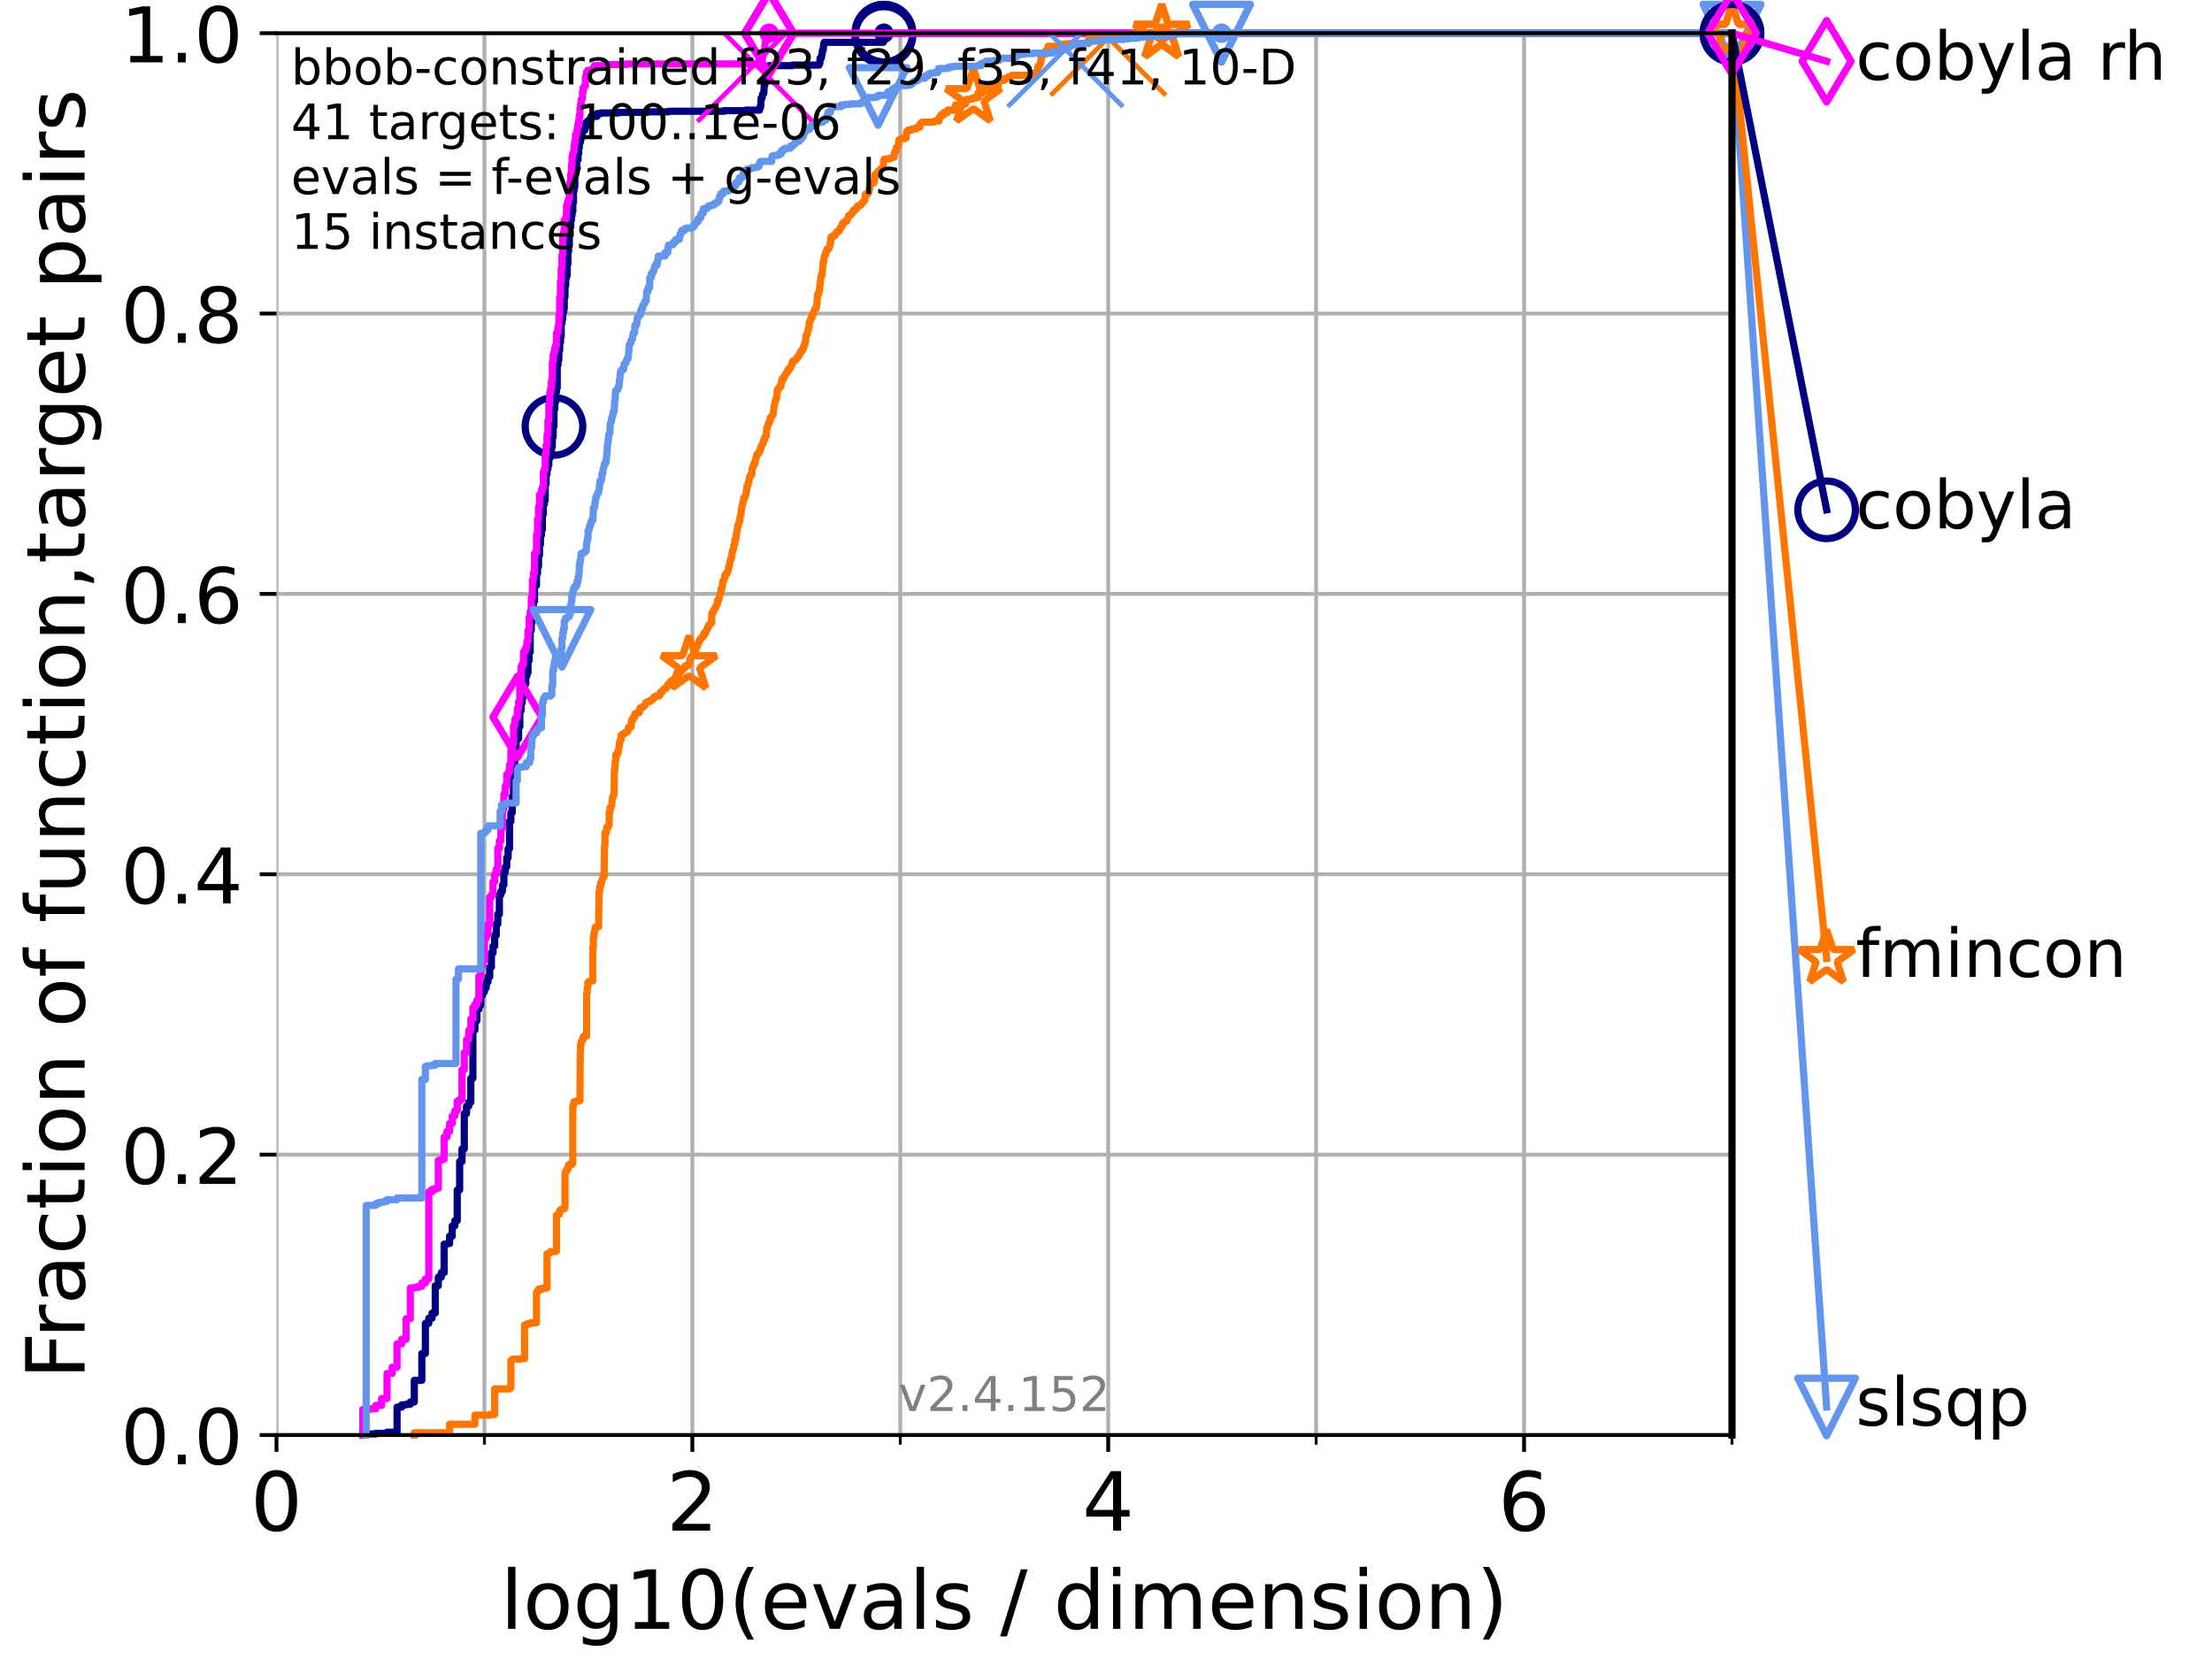 <?xml version="1.0" encoding="utf-8" standalone="no"?>
<!DOCTYPE svg PUBLIC "-//W3C//DTD SVG 1.1//EN"
  "http://www.w3.org/Graphics/SVG/1.1/DTD/svg11.dtd">
<!-- Created with matplotlib (https://matplotlib.org/) -->
<svg height="345.6pt" version="1.1" viewBox="0 0 460.8 345.6" width="460.8pt" xmlns="http://www.w3.org/2000/svg" xmlns:xlink="http://www.w3.org/1999/xlink">
 <defs>
  <style type="text/css">*{stroke-linecap:butt;stroke-linejoin:round;}</style>
 </defs>
 <g id="figure_1">
  <g id="patch_1">
   <path d="M 0 345.6 
L 460.8 345.6 
L 460.8 0 
L 0 0 
z
" style="fill:#ffffff;"/>
  </g>
  <g id="axes_1">
   <g id="patch_2">
    <path d="M 57.6 298.944 
L 360.806 298.944 
L 360.806 6.912 
L 57.6 6.912 
z
" style="fill:#ffffff;"/>
   </g>
   <g id="matplotlib.axis_1">
    <g id="xtick_1">
     <g id="line2d_1">
      <path clip-path="url(#p532709fecd)" d="M 57.6 298.944 
L 57.6 6.912 
" style="fill:none;stroke:#b0b0b0;stroke-linecap:square;stroke-width:0.8;"/>
     </g>
     <g id="line2d_2">
      <defs>
       <path d="M 0 0 
L 0 3.5 
" id="md451984773" style="stroke:#000000;stroke-width:0.8;"/>
      </defs>
      <g>
       <use style="stroke:#000000;stroke-width:0.8;" x="57.6" xlink:href="#md451984773" y="298.944"/>
      </g>
     </g>
     <g id="text_1">
      <!-- 0 -->
      <g transform="translate(52.192 318.861)scale(0.17 -0.17)">
       <defs>
        <path d="M 31.781 66.406 
Q 24.172 66.406 20.328 58.906 
Q 16.5 51.422 16.5 36.375 
Q 16.5 21.391 20.328 13.891 
Q 24.172 6.391 31.781 6.391 
Q 39.453 6.391 43.281 13.891 
Q 47.125 21.391 47.125 36.375 
Q 47.125 51.422 43.281 58.906 
Q 39.453 66.406 31.781 66.406 
z
M 31.781 74.219 
Q 44.047 74.219 50.516 64.516 
Q 56.984 54.828 56.984 36.375 
Q 56.984 17.969 50.516 8.266 
Q 44.047 -1.422 31.781 -1.422 
Q 19.531 -1.422 13.062 8.266 
Q 6.594 17.969 6.594 36.375 
Q 6.594 54.828 13.062 64.516 
Q 19.531 74.219 31.781 74.219 
z
" id="DejaVuSans-48"/>
       </defs>
       <use xlink:href="#DejaVuSans-48"/>
      </g>
     </g>
    </g>
    <g id="xtick_2">
     <g id="line2d_3">
      <path clip-path="url(#p532709fecd)" d="M 144.23 298.944 
L 144.23 6.912 
" style="fill:none;stroke:#b0b0b0;stroke-linecap:square;stroke-width:0.8;"/>
     </g>
     <g id="line2d_4">
      <g>
       <use style="stroke:#000000;stroke-width:0.8;" x="144.23" xlink:href="#md451984773" y="298.944"/>
      </g>
     </g>
     <g id="text_2">
      <!-- 2 -->
      <g transform="translate(138.822 318.861)scale(0.17 -0.17)">
       <defs>
        <path d="M 19.188 8.297 
L 53.609 8.297 
L 53.609 0 
L 7.328 0 
L 7.328 8.297 
Q 12.938 14.109 22.625 23.891 
Q 32.328 33.688 34.812 36.531 
Q 39.547 41.844 41.422 45.531 
Q 43.312 49.219 43.312 52.781 
Q 43.312 58.594 39.234 62.25 
Q 35.156 65.922 28.609 65.922 
Q 23.969 65.922 18.812 64.312 
Q 13.672 62.703 7.812 59.422 
L 7.812 69.391 
Q 13.766 71.781 18.938 73 
Q 24.125 74.219 28.422 74.219 
Q 39.75 74.219 46.484 68.547 
Q 53.219 62.891 53.219 53.422 
Q 53.219 48.922 51.531 44.891 
Q 49.859 40.875 45.406 35.406 
Q 44.188 33.984 37.641 27.219 
Q 31.109 20.453 19.188 8.297 
z
" id="DejaVuSans-50"/>
       </defs>
       <use xlink:href="#DejaVuSans-50"/>
      </g>
     </g>
    </g>
    <g id="xtick_3">
     <g id="line2d_5">
      <path clip-path="url(#p532709fecd)" d="M 230.861 298.944 
L 230.861 6.912 
" style="fill:none;stroke:#b0b0b0;stroke-linecap:square;stroke-width:0.8;"/>
     </g>
     <g id="line2d_6">
      <g>
       <use style="stroke:#000000;stroke-width:0.8;" x="230.861" xlink:href="#md451984773" y="298.944"/>
      </g>
     </g>
     <g id="text_3">
      <!-- 4 -->
      <g transform="translate(225.453 318.861)scale(0.17 -0.17)">
       <defs>
        <path d="M 37.797 64.312 
L 12.891 25.391 
L 37.797 25.391 
z
M 35.203 72.906 
L 47.609 72.906 
L 47.609 25.391 
L 58.016 25.391 
L 58.016 17.188 
L 47.609 17.188 
L 47.609 0 
L 37.797 0 
L 37.797 17.188 
L 4.891 17.188 
L 4.891 26.703 
z
" id="DejaVuSans-52"/>
       </defs>
       <use xlink:href="#DejaVuSans-52"/>
      </g>
     </g>
    </g>
    <g id="xtick_4">
     <g id="line2d_7">
      <path clip-path="url(#p532709fecd)" d="M 317.491 298.944 
L 317.491 6.912 
" style="fill:none;stroke:#b0b0b0;stroke-linecap:square;stroke-width:0.8;"/>
     </g>
     <g id="line2d_8">
      <g>
       <use style="stroke:#000000;stroke-width:0.8;" x="317.491" xlink:href="#md451984773" y="298.944"/>
      </g>
     </g>
     <g id="text_4">
      <!-- 6 -->
      <g transform="translate(312.083 318.861)scale(0.17 -0.17)">
       <defs>
        <path d="M 33.016 40.375 
Q 26.375 40.375 22.484 35.828 
Q 18.609 31.297 18.609 23.391 
Q 18.609 15.531 22.484 10.953 
Q 26.375 6.391 33.016 6.391 
Q 39.656 6.391 43.531 10.953 
Q 47.406 15.531 47.406 23.391 
Q 47.406 31.297 43.531 35.828 
Q 39.656 40.375 33.016 40.375 
z
M 52.594 71.297 
L 52.594 62.312 
Q 48.875 64.062 45.094 64.984 
Q 41.312 65.922 37.594 65.922 
Q 27.828 65.922 22.672 59.328 
Q 17.531 52.734 16.797 39.406 
Q 19.672 43.656 24.016 45.922 
Q 28.375 48.188 33.594 48.188 
Q 44.578 48.188 50.953 41.516 
Q 57.328 34.859 57.328 23.391 
Q 57.328 12.156 50.688 5.359 
Q 44.047 -1.422 33.016 -1.422 
Q 20.359 -1.422 13.672 8.266 
Q 6.984 17.969 6.984 36.375 
Q 6.984 53.656 15.188 63.938 
Q 23.391 74.219 37.203 74.219 
Q 40.922 74.219 44.703 73.484 
Q 48.484 72.75 52.594 71.297 
z
" id="DejaVuSans-54"/>
       </defs>
       <use xlink:href="#DejaVuSans-54"/>
      </g>
     </g>
    </g>
    <g id="xtick_5">
     <g id="line2d_9">
      <path clip-path="url(#p532709fecd)" d="M 100.915 298.944 
L 100.915 6.912 
" style="fill:none;stroke:#b0b0b0;stroke-linecap:square;stroke-width:0.8;"/>
     </g>
     <g id="line2d_10">
      <defs>
       <path d="M 0 0 
L 0 2 
" id="mda7c944293" style="stroke:#000000;stroke-width:0.6;"/>
      </defs>
      <g>
       <use style="stroke:#000000;stroke-width:0.6;" x="100.915" xlink:href="#mda7c944293" y="298.944"/>
      </g>
     </g>
    </g>
    <g id="xtick_6">
     <g id="line2d_11">
      <path clip-path="url(#p532709fecd)" d="M 187.546 298.944 
L 187.546 6.912 
" style="fill:none;stroke:#b0b0b0;stroke-linecap:square;stroke-width:0.8;"/>
     </g>
     <g id="line2d_12">
      <g>
       <use style="stroke:#000000;stroke-width:0.6;" x="187.546" xlink:href="#mda7c944293" y="298.944"/>
      </g>
     </g>
    </g>
    <g id="xtick_7">
     <g id="line2d_13">
      <path clip-path="url(#p532709fecd)" d="M 274.176 298.944 
L 274.176 6.912 
" style="fill:none;stroke:#b0b0b0;stroke-linecap:square;stroke-width:0.8;"/>
     </g>
     <g id="line2d_14">
      <g>
       <use style="stroke:#000000;stroke-width:0.6;" x="274.176" xlink:href="#mda7c944293" y="298.944"/>
      </g>
     </g>
    </g>
    <g id="xtick_8">
     <g id="line2d_15">
      <path clip-path="url(#p532709fecd)" d="M 360.806 298.944 
L 360.806 6.912 
" style="fill:none;stroke:#b0b0b0;stroke-linecap:square;stroke-width:0.8;"/>
     </g>
     <g id="line2d_16">
      <g>
       <use style="stroke:#000000;stroke-width:0.6;" x="360.806" xlink:href="#mda7c944293" y="298.944"/>
      </g>
     </g>
    </g>
    <g id="text_5">
     <!-- log10(evals / dimension) -->
     <g transform="translate(104.239 339.314)scale(0.17 -0.17)">
      <defs>
       <path d="M 9.422 75.984 
L 18.406 75.984 
L 18.406 0 
L 9.422 0 
z
" id="DejaVuSans-108"/>
       <path d="M 30.609 48.391 
Q 23.391 48.391 19.188 42.75 
Q 14.984 37.109 14.984 27.297 
Q 14.984 17.484 19.156 11.844 
Q 23.344 6.203 30.609 6.203 
Q 37.797 6.203 41.984 11.859 
Q 46.188 17.531 46.188 27.297 
Q 46.188 37.016 41.984 42.703 
Q 37.797 48.391 30.609 48.391 
z
M 30.609 56 
Q 42.328 56 49.016 48.375 
Q 55.719 40.766 55.719 27.297 
Q 55.719 13.875 49.016 6.219 
Q 42.328 -1.422 30.609 -1.422 
Q 18.844 -1.422 12.172 6.219 
Q 5.516 13.875 5.516 27.297 
Q 5.516 40.766 12.172 48.375 
Q 18.844 56 30.609 56 
z
" id="DejaVuSans-111"/>
       <path d="M 45.406 27.984 
Q 45.406 37.75 41.375 43.109 
Q 37.359 48.484 30.078 48.484 
Q 22.859 48.484 18.828 43.109 
Q 14.797 37.75 14.797 27.984 
Q 14.797 18.266 18.828 12.891 
Q 22.859 7.516 30.078 7.516 
Q 37.359 7.516 41.375 12.891 
Q 45.406 18.266 45.406 27.984 
z
M 54.391 6.781 
Q 54.391 -7.172 48.188 -13.984 
Q 42 -20.797 29.203 -20.797 
Q 24.469 -20.797 20.266 -20.094 
Q 16.062 -19.391 12.109 -17.922 
L 12.109 -9.188 
Q 16.062 -11.328 19.922 -12.344 
Q 23.781 -13.375 27.781 -13.375 
Q 36.625 -13.375 41.016 -8.766 
Q 45.406 -4.156 45.406 5.172 
L 45.406 9.625 
Q 42.625 4.781 38.281 2.391 
Q 33.938 0 27.875 0 
Q 17.828 0 11.672 7.656 
Q 5.516 15.328 5.516 27.984 
Q 5.516 40.672 11.672 48.328 
Q 17.828 56 27.875 56 
Q 33.938 56 38.281 53.609 
Q 42.625 51.219 45.406 46.391 
L 45.406 54.688 
L 54.391 54.688 
z
" id="DejaVuSans-103"/>
       <path d="M 12.406 8.297 
L 28.516 8.297 
L 28.516 63.922 
L 10.984 60.406 
L 10.984 69.391 
L 28.422 72.906 
L 38.281 72.906 
L 38.281 8.297 
L 54.391 8.297 
L 54.391 0 
L 12.406 0 
z
" id="DejaVuSans-49"/>
       <path d="M 31 75.875 
Q 24.469 64.656 21.281 53.656 
Q 18.109 42.672 18.109 31.391 
Q 18.109 20.125 21.312 9.062 
Q 24.516 -2 31 -13.188 
L 23.188 -13.188 
Q 15.875 -1.703 12.234 9.375 
Q 8.594 20.453 8.594 31.391 
Q 8.594 42.281 12.203 53.312 
Q 15.828 64.359 23.188 75.875 
z
" id="DejaVuSans-40"/>
       <path d="M 56.203 29.594 
L 56.203 25.203 
L 14.891 25.203 
Q 15.484 15.922 20.484 11.062 
Q 25.484 6.203 34.422 6.203 
Q 39.594 6.203 44.453 7.469 
Q 49.312 8.734 54.109 11.281 
L 54.109 2.781 
Q 49.266 0.734 44.188 -0.344 
Q 39.109 -1.422 33.891 -1.422 
Q 20.797 -1.422 13.156 6.188 
Q 5.516 13.812 5.516 26.812 
Q 5.516 40.234 12.766 48.109 
Q 20.016 56 32.328 56 
Q 43.359 56 49.781 48.891 
Q 56.203 41.797 56.203 29.594 
z
M 47.219 32.234 
Q 47.125 39.594 43.094 43.984 
Q 39.062 48.391 32.422 48.391 
Q 24.906 48.391 20.391 44.141 
Q 15.875 39.891 15.188 32.172 
z
" id="DejaVuSans-101"/>
       <path d="M 2.984 54.688 
L 12.5 54.688 
L 29.594 8.797 
L 46.688 54.688 
L 56.203 54.688 
L 35.688 0 
L 23.484 0 
z
" id="DejaVuSans-118"/>
       <path d="M 34.281 27.484 
Q 23.391 27.484 19.188 25 
Q 14.984 22.516 14.984 16.5 
Q 14.984 11.719 18.141 8.906 
Q 21.297 6.109 26.703 6.109 
Q 34.188 6.109 38.703 11.406 
Q 43.219 16.703 43.219 25.484 
L 43.219 27.484 
z
M 52.203 31.203 
L 52.203 0 
L 43.219 0 
L 43.219 8.297 
Q 40.141 3.328 35.547 0.953 
Q 30.953 -1.422 24.312 -1.422 
Q 15.922 -1.422 10.953 3.297 
Q 6 8.016 6 15.922 
Q 6 25.141 12.172 29.828 
Q 18.359 34.516 30.609 34.516 
L 43.219 34.516 
L 43.219 35.406 
Q 43.219 41.609 39.141 45 
Q 35.062 48.391 27.688 48.391 
Q 23 48.391 18.547 47.266 
Q 14.109 46.141 10.016 43.891 
L 10.016 52.203 
Q 14.938 54.109 19.578 55.047 
Q 24.219 56 28.609 56 
Q 40.484 56 46.344 49.844 
Q 52.203 43.703 52.203 31.203 
z
" id="DejaVuSans-97"/>
       <path d="M 44.281 53.078 
L 44.281 44.578 
Q 40.484 46.531 36.375 47.5 
Q 32.281 48.484 27.875 48.484 
Q 21.188 48.484 17.844 46.438 
Q 14.5 44.391 14.5 40.281 
Q 14.5 37.156 16.891 35.375 
Q 19.281 33.594 26.516 31.984 
L 29.594 31.297 
Q 39.156 29.25 43.188 25.516 
Q 47.219 21.781 47.219 15.094 
Q 47.219 7.469 41.188 3.016 
Q 35.156 -1.422 24.609 -1.422 
Q 20.219 -1.422 15.453 -0.562 
Q 10.688 0.297 5.422 2 
L 5.422 11.281 
Q 10.406 8.688 15.234 7.391 
Q 20.062 6.109 24.812 6.109 
Q 31.156 6.109 34.562 8.281 
Q 37.984 10.453 37.984 14.406 
Q 37.984 18.062 35.516 20.016 
Q 33.062 21.969 24.703 23.781 
L 21.578 24.516 
Q 13.234 26.266 9.516 29.906 
Q 5.812 33.547 5.812 39.891 
Q 5.812 47.609 11.281 51.797 
Q 16.75 56 26.812 56 
Q 31.781 56 36.172 55.266 
Q 40.578 54.547 44.281 53.078 
z
" id="DejaVuSans-115"/>
       <path id="DejaVuSans-32"/>
       <path d="M 25.391 72.906 
L 33.688 72.906 
L 8.297 -9.281 
L 0 -9.281 
z
" id="DejaVuSans-47"/>
       <path d="M 45.406 46.391 
L 45.406 75.984 
L 54.391 75.984 
L 54.391 0 
L 45.406 0 
L 45.406 8.203 
Q 42.578 3.328 38.25 0.953 
Q 33.938 -1.422 27.875 -1.422 
Q 17.969 -1.422 11.734 6.484 
Q 5.516 14.406 5.516 27.297 
Q 5.516 40.188 11.734 48.094 
Q 17.969 56 27.875 56 
Q 33.938 56 38.25 53.625 
Q 42.578 51.266 45.406 46.391 
z
M 14.797 27.297 
Q 14.797 17.391 18.875 11.75 
Q 22.953 6.109 30.078 6.109 
Q 37.203 6.109 41.297 11.75 
Q 45.406 17.391 45.406 27.297 
Q 45.406 37.203 41.297 42.844 
Q 37.203 48.484 30.078 48.484 
Q 22.953 48.484 18.875 42.844 
Q 14.797 37.203 14.797 27.297 
z
" id="DejaVuSans-100"/>
       <path d="M 9.422 54.688 
L 18.406 54.688 
L 18.406 0 
L 9.422 0 
z
M 9.422 75.984 
L 18.406 75.984 
L 18.406 64.594 
L 9.422 64.594 
z
" id="DejaVuSans-105"/>
       <path d="M 52 44.188 
Q 55.375 50.25 60.062 53.125 
Q 64.75 56 71.094 56 
Q 79.641 56 84.281 50.016 
Q 88.922 44.047 88.922 33.016 
L 88.922 0 
L 79.891 0 
L 79.891 32.719 
Q 79.891 40.578 77.094 44.375 
Q 74.312 48.188 68.609 48.188 
Q 61.625 48.188 57.562 43.547 
Q 53.516 38.922 53.516 30.906 
L 53.516 0 
L 44.484 0 
L 44.484 32.719 
Q 44.484 40.625 41.703 44.406 
Q 38.922 48.188 33.109 48.188 
Q 26.219 48.188 22.156 43.531 
Q 18.109 38.875 18.109 30.906 
L 18.109 0 
L 9.078 0 
L 9.078 54.688 
L 18.109 54.688 
L 18.109 46.188 
Q 21.188 51.219 25.484 53.609 
Q 29.781 56 35.688 56 
Q 41.656 56 45.828 52.969 
Q 50 49.953 52 44.188 
z
" id="DejaVuSans-109"/>
       <path d="M 54.891 33.016 
L 54.891 0 
L 45.906 0 
L 45.906 32.719 
Q 45.906 40.484 42.875 44.328 
Q 39.844 48.188 33.797 48.188 
Q 26.516 48.188 22.312 43.547 
Q 18.109 38.922 18.109 30.906 
L 18.109 0 
L 9.078 0 
L 9.078 54.688 
L 18.109 54.688 
L 18.109 46.188 
Q 21.344 51.125 25.703 53.562 
Q 30.078 56 35.797 56 
Q 45.219 56 50.047 50.172 
Q 54.891 44.344 54.891 33.016 
z
" id="DejaVuSans-110"/>
       <path d="M 8.016 75.875 
L 15.828 75.875 
Q 23.141 64.359 26.781 53.312 
Q 30.422 42.281 30.422 31.391 
Q 30.422 20.453 26.781 9.375 
Q 23.141 -1.703 15.828 -13.188 
L 8.016 -13.188 
Q 14.5 -2 17.703 9.062 
Q 20.906 20.125 20.906 31.391 
Q 20.906 42.672 17.703 53.656 
Q 14.5 64.656 8.016 75.875 
z
" id="DejaVuSans-41"/>
      </defs>
      <use xlink:href="#DejaVuSans-108"/>
      <use x="27.783" xlink:href="#DejaVuSans-111"/>
      <use x="88.965" xlink:href="#DejaVuSans-103"/>
      <use x="152.441" xlink:href="#DejaVuSans-49"/>
      <use x="216.064" xlink:href="#DejaVuSans-48"/>
      <use x="279.688" xlink:href="#DejaVuSans-40"/>
      <use x="318.701" xlink:href="#DejaVuSans-101"/>
      <use x="380.225" xlink:href="#DejaVuSans-118"/>
      <use x="439.404" xlink:href="#DejaVuSans-97"/>
      <use x="500.684" xlink:href="#DejaVuSans-108"/>
      <use x="528.467" xlink:href="#DejaVuSans-115"/>
      <use x="580.566" xlink:href="#DejaVuSans-32"/>
      <use x="612.354" xlink:href="#DejaVuSans-47"/>
      <use x="646.045" xlink:href="#DejaVuSans-32"/>
      <use x="677.832" xlink:href="#DejaVuSans-100"/>
      <use x="741.309" xlink:href="#DejaVuSans-105"/>
      <use x="769.092" xlink:href="#DejaVuSans-109"/>
      <use x="866.504" xlink:href="#DejaVuSans-101"/>
      <use x="928.027" xlink:href="#DejaVuSans-110"/>
      <use x="991.406" xlink:href="#DejaVuSans-115"/>
      <use x="1043.506" xlink:href="#DejaVuSans-105"/>
      <use x="1071.289" xlink:href="#DejaVuSans-111"/>
      <use x="1132.471" xlink:href="#DejaVuSans-110"/>
      <use x="1195.85" xlink:href="#DejaVuSans-41"/>
     </g>
    </g>
   </g>
   <g id="matplotlib.axis_2">
    <g id="ytick_1">
     <g id="line2d_17">
      <path clip-path="url(#p532709fecd)" d="M 57.6 298.944 
L 360.806 298.944 
" style="fill:none;stroke:#b0b0b0;stroke-linecap:square;stroke-width:0.8;"/>
     </g>
     <g id="line2d_18">
      <defs>
       <path d="M 0 0 
L -3.5 0 
" id="mfec48b2290" style="stroke:#000000;stroke-width:0.8;"/>
      </defs>
      <g>
       <use style="stroke:#000000;stroke-width:0.8;" x="57.6" xlink:href="#mfec48b2290" y="298.944"/>
      </g>
     </g>
     <g id="text_6">
      <!-- 0.0 -->
      <g transform="translate(25.155 305.023)scale(0.16 -0.16)">
       <defs>
        <path d="M 10.688 12.406 
L 21 12.406 
L 21 0 
L 10.688 0 
z
" id="DejaVuSans-46"/>
       </defs>
       <use xlink:href="#DejaVuSans-48"/>
       <use x="63.623" xlink:href="#DejaVuSans-46"/>
       <use x="95.41" xlink:href="#DejaVuSans-48"/>
      </g>
     </g>
    </g>
    <g id="ytick_2">
     <g id="line2d_19">
      <path clip-path="url(#p532709fecd)" d="M 57.6 240.538 
L 360.806 240.538 
" style="fill:none;stroke:#b0b0b0;stroke-linecap:square;stroke-width:0.8;"/>
     </g>
     <g id="line2d_20">
      <g>
       <use style="stroke:#000000;stroke-width:0.8;" x="57.6" xlink:href="#mfec48b2290" y="240.538"/>
      </g>
     </g>
     <g id="text_7">
      <!-- 0.2 -->
      <g transform="translate(25.155 246.616)scale(0.16 -0.16)">
       <use xlink:href="#DejaVuSans-48"/>
       <use x="63.623" xlink:href="#DejaVuSans-46"/>
       <use x="95.41" xlink:href="#DejaVuSans-50"/>
      </g>
     </g>
    </g>
    <g id="ytick_3">
     <g id="line2d_21">
      <path clip-path="url(#p532709fecd)" d="M 57.6 182.131 
L 360.806 182.131 
" style="fill:none;stroke:#b0b0b0;stroke-linecap:square;stroke-width:0.8;"/>
     </g>
     <g id="line2d_22">
      <g>
       <use style="stroke:#000000;stroke-width:0.8;" x="57.6" xlink:href="#mfec48b2290" y="182.131"/>
      </g>
     </g>
     <g id="text_8">
      <!-- 0.4 -->
      <g transform="translate(25.155 188.21)scale(0.16 -0.16)">
       <use xlink:href="#DejaVuSans-48"/>
       <use x="63.623" xlink:href="#DejaVuSans-46"/>
       <use x="95.41" xlink:href="#DejaVuSans-52"/>
      </g>
     </g>
    </g>
    <g id="ytick_4">
     <g id="line2d_23">
      <path clip-path="url(#p532709fecd)" d="M 57.6 123.725 
L 360.806 123.725 
" style="fill:none;stroke:#b0b0b0;stroke-linecap:square;stroke-width:0.8;"/>
     </g>
     <g id="line2d_24">
      <g>
       <use style="stroke:#000000;stroke-width:0.8;" x="57.6" xlink:href="#mfec48b2290" y="123.725"/>
      </g>
     </g>
     <g id="text_9">
      <!-- 0.6 -->
      <g transform="translate(25.155 129.804)scale(0.16 -0.16)">
       <use xlink:href="#DejaVuSans-48"/>
       <use x="63.623" xlink:href="#DejaVuSans-46"/>
       <use x="95.41" xlink:href="#DejaVuSans-54"/>
      </g>
     </g>
    </g>
    <g id="ytick_5">
     <g id="line2d_25">
      <path clip-path="url(#p532709fecd)" d="M 57.6 65.318 
L 360.806 65.318 
" style="fill:none;stroke:#b0b0b0;stroke-linecap:square;stroke-width:0.8;"/>
     </g>
     <g id="line2d_26">
      <g>
       <use style="stroke:#000000;stroke-width:0.8;" x="57.6" xlink:href="#mfec48b2290" y="65.318"/>
      </g>
     </g>
     <g id="text_10">
      <!-- 0.8 -->
      <g transform="translate(25.155 71.397)scale(0.16 -0.16)">
       <defs>
        <path d="M 31.781 34.625 
Q 24.75 34.625 20.719 30.859 
Q 16.703 27.094 16.703 20.516 
Q 16.703 13.922 20.719 10.156 
Q 24.75 6.391 31.781 6.391 
Q 38.812 6.391 42.859 10.172 
Q 46.922 13.969 46.922 20.516 
Q 46.922 27.094 42.891 30.859 
Q 38.875 34.625 31.781 34.625 
z
M 21.922 38.812 
Q 15.578 40.375 12.031 44.719 
Q 8.5 49.078 8.5 55.328 
Q 8.5 64.062 14.719 69.141 
Q 20.953 74.219 31.781 74.219 
Q 42.672 74.219 48.875 69.141 
Q 55.078 64.062 55.078 55.328 
Q 55.078 49.078 51.531 44.719 
Q 48 40.375 41.703 38.812 
Q 48.828 37.156 52.797 32.312 
Q 56.781 27.484 56.781 20.516 
Q 56.781 9.906 50.312 4.234 
Q 43.844 -1.422 31.781 -1.422 
Q 19.734 -1.422 13.25 4.234 
Q 6.781 9.906 6.781 20.516 
Q 6.781 27.484 10.781 32.312 
Q 14.797 37.156 21.922 38.812 
z
M 18.312 54.391 
Q 18.312 48.734 21.844 45.562 
Q 25.391 42.391 31.781 42.391 
Q 38.141 42.391 41.719 45.562 
Q 45.312 48.734 45.312 54.391 
Q 45.312 60.062 41.719 63.234 
Q 38.141 66.406 31.781 66.406 
Q 25.391 66.406 21.844 63.234 
Q 18.312 60.062 18.312 54.391 
z
" id="DejaVuSans-56"/>
       </defs>
       <use xlink:href="#DejaVuSans-48"/>
       <use x="63.623" xlink:href="#DejaVuSans-46"/>
       <use x="95.41" xlink:href="#DejaVuSans-56"/>
      </g>
     </g>
    </g>
    <g id="ytick_6">
     <g id="line2d_27">
      <path clip-path="url(#p532709fecd)" d="M 57.6 6.912 
L 360.806 6.912 
" style="fill:none;stroke:#b0b0b0;stroke-linecap:square;stroke-width:0.8;"/>
     </g>
     <g id="line2d_28">
      <g>
       <use style="stroke:#000000;stroke-width:0.8;" x="57.6" xlink:href="#mfec48b2290" y="6.912"/>
      </g>
     </g>
     <g id="text_11">
      <!-- 1.0 -->
      <g transform="translate(25.155 12.991)scale(0.16 -0.16)">
       <use xlink:href="#DejaVuSans-49"/>
       <use x="63.623" xlink:href="#DejaVuSans-46"/>
       <use x="95.41" xlink:href="#DejaVuSans-48"/>
      </g>
     </g>
    </g>
    <g id="text_12">
     <!-- Fraction of function,target pairs -->
     <g transform="translate(17.62 287.313)rotate(-90)scale(0.17 -0.17)">
      <defs>
       <path d="M 9.812 72.906 
L 51.703 72.906 
L 51.703 64.594 
L 19.672 64.594 
L 19.672 43.109 
L 48.578 43.109 
L 48.578 34.812 
L 19.672 34.812 
L 19.672 0 
L 9.812 0 
z
" id="DejaVuSans-70"/>
       <path d="M 41.109 46.297 
Q 39.594 47.172 37.812 47.578 
Q 36.031 48 33.891 48 
Q 26.266 48 22.188 43.047 
Q 18.109 38.094 18.109 28.812 
L 18.109 0 
L 9.078 0 
L 9.078 54.688 
L 18.109 54.688 
L 18.109 46.188 
Q 20.953 51.172 25.484 53.578 
Q 30.031 56 36.531 56 
Q 37.453 56 38.578 55.875 
Q 39.703 55.766 41.062 55.516 
z
" id="DejaVuSans-114"/>
       <path d="M 48.781 52.594 
L 48.781 44.188 
Q 44.969 46.297 41.141 47.344 
Q 37.312 48.391 33.406 48.391 
Q 24.656 48.391 19.812 42.844 
Q 14.984 37.312 14.984 27.297 
Q 14.984 17.281 19.812 11.734 
Q 24.656 6.203 33.406 6.203 
Q 37.312 6.203 41.141 7.25 
Q 44.969 8.297 48.781 10.406 
L 48.781 2.094 
Q 45.016 0.344 40.984 -0.531 
Q 36.969 -1.422 32.422 -1.422 
Q 20.062 -1.422 12.781 6.344 
Q 5.516 14.109 5.516 27.297 
Q 5.516 40.672 12.859 48.328 
Q 20.219 56 33.016 56 
Q 37.156 56 41.109 55.141 
Q 45.062 54.297 48.781 52.594 
z
" id="DejaVuSans-99"/>
       <path d="M 18.312 70.219 
L 18.312 54.688 
L 36.812 54.688 
L 36.812 47.703 
L 18.312 47.703 
L 18.312 18.016 
Q 18.312 11.328 20.141 9.422 
Q 21.969 7.516 27.594 7.516 
L 36.812 7.516 
L 36.812 0 
L 27.594 0 
Q 17.188 0 13.234 3.875 
Q 9.281 7.766 9.281 18.016 
L 9.281 47.703 
L 2.688 47.703 
L 2.688 54.688 
L 9.281 54.688 
L 9.281 70.219 
z
" id="DejaVuSans-116"/>
       <path d="M 37.109 75.984 
L 37.109 68.5 
L 28.516 68.5 
Q 23.688 68.5 21.797 66.547 
Q 19.922 64.594 19.922 59.516 
L 19.922 54.688 
L 34.719 54.688 
L 34.719 47.703 
L 19.922 47.703 
L 19.922 0 
L 10.891 0 
L 10.891 47.703 
L 2.297 47.703 
L 2.297 54.688 
L 10.891 54.688 
L 10.891 58.5 
Q 10.891 67.625 15.141 71.797 
Q 19.391 75.984 28.609 75.984 
z
" id="DejaVuSans-102"/>
       <path d="M 8.5 21.578 
L 8.5 54.688 
L 17.484 54.688 
L 17.484 21.922 
Q 17.484 14.156 20.5 10.266 
Q 23.531 6.391 29.594 6.391 
Q 36.859 6.391 41.078 11.031 
Q 45.312 15.672 45.312 23.688 
L 45.312 54.688 
L 54.297 54.688 
L 54.297 0 
L 45.312 0 
L 45.312 8.406 
Q 42.047 3.422 37.719 1 
Q 33.406 -1.422 27.688 -1.422 
Q 18.266 -1.422 13.375 4.438 
Q 8.5 10.297 8.5 21.578 
z
M 31.109 56 
z
" id="DejaVuSans-117"/>
       <path d="M 11.719 12.406 
L 22.016 12.406 
L 22.016 4 
L 14.016 -11.625 
L 7.719 -11.625 
L 11.719 4 
z
" id="DejaVuSans-44"/>
       <path d="M 18.109 8.203 
L 18.109 -20.797 
L 9.078 -20.797 
L 9.078 54.688 
L 18.109 54.688 
L 18.109 46.391 
Q 20.953 51.266 25.266 53.625 
Q 29.594 56 35.594 56 
Q 45.562 56 51.781 48.094 
Q 58.016 40.188 58.016 27.297 
Q 58.016 14.406 51.781 6.484 
Q 45.562 -1.422 35.594 -1.422 
Q 29.594 -1.422 25.266 0.953 
Q 20.953 3.328 18.109 8.203 
z
M 48.688 27.297 
Q 48.688 37.203 44.609 42.844 
Q 40.531 48.484 33.406 48.484 
Q 26.266 48.484 22.188 42.844 
Q 18.109 37.203 18.109 27.297 
Q 18.109 17.391 22.188 11.75 
Q 26.266 6.109 33.406 6.109 
Q 40.531 6.109 44.609 11.75 
Q 48.688 17.391 48.688 27.297 
z
" id="DejaVuSans-112"/>
      </defs>
      <use xlink:href="#DejaVuSans-70"/>
      <use x="50.27" xlink:href="#DejaVuSans-114"/>
      <use x="91.383" xlink:href="#DejaVuSans-97"/>
      <use x="152.662" xlink:href="#DejaVuSans-99"/>
      <use x="207.643" xlink:href="#DejaVuSans-116"/>
      <use x="246.852" xlink:href="#DejaVuSans-105"/>
      <use x="274.635" xlink:href="#DejaVuSans-111"/>
      <use x="335.816" xlink:href="#DejaVuSans-110"/>
      <use x="399.195" xlink:href="#DejaVuSans-32"/>
      <use x="430.982" xlink:href="#DejaVuSans-111"/>
      <use x="492.164" xlink:href="#DejaVuSans-102"/>
      <use x="527.369" xlink:href="#DejaVuSans-32"/>
      <use x="559.156" xlink:href="#DejaVuSans-102"/>
      <use x="594.361" xlink:href="#DejaVuSans-117"/>
      <use x="657.74" xlink:href="#DejaVuSans-110"/>
      <use x="721.119" xlink:href="#DejaVuSans-99"/>
      <use x="776.1" xlink:href="#DejaVuSans-116"/>
      <use x="815.309" xlink:href="#DejaVuSans-105"/>
      <use x="843.092" xlink:href="#DejaVuSans-111"/>
      <use x="904.273" xlink:href="#DejaVuSans-110"/>
      <use x="967.652" xlink:href="#DejaVuSans-44"/>
      <use x="999.439" xlink:href="#DejaVuSans-116"/>
      <use x="1038.648" xlink:href="#DejaVuSans-97"/>
      <use x="1099.928" xlink:href="#DejaVuSans-114"/>
      <use x="1139.291" xlink:href="#DejaVuSans-103"/>
      <use x="1202.768" xlink:href="#DejaVuSans-101"/>
      <use x="1264.291" xlink:href="#DejaVuSans-116"/>
      <use x="1303.5" xlink:href="#DejaVuSans-32"/>
      <use x="1335.287" xlink:href="#DejaVuSans-112"/>
      <use x="1398.764" xlink:href="#DejaVuSans-97"/>
      <use x="1460.043" xlink:href="#DejaVuSans-105"/>
      <use x="1487.826" xlink:href="#DejaVuSans-114"/>
      <use x="1528.939" xlink:href="#DejaVuSans-115"/>
     </g>
    </g>
   </g>
   <g id="line2d_29">
    <defs>
     <path d="M 0 1.5 
C 0.398 1.5 0.779 1.342 1.061 1.061 
C 1.342 0.779 1.5 0.398 1.5 0 
C 1.5 -0.398 1.342 -0.779 1.061 -1.061 
C 0.779 -1.342 0.398 -1.5 0 -1.5 
C -0.398 -1.5 -0.779 -1.342 -1.061 -1.061 
C -1.342 -0.779 -1.5 -0.398 -1.5 0 
C -1.5 0.398 -1.342 0.779 -1.061 1.061 
C -0.779 1.342 -0.398 1.5 0 1.5 
z
" id="m052158efaa" style="stroke:#000080;"/>
    </defs>
    <g>
     <use style="fill:#000080;stroke:#000080;" x="184.135" xlink:href="#m052158efaa" y="6.912"/>
     <use style="fill:#000080;stroke:#000080;" x="184.135" xlink:href="#m052158efaa" y="6.912"/>
    </g>
   </g>
   <g id="line2d_30">
    <path d="M 75.575 298.944 
L 75.575 298.707 
L 78.267 298.707 
L 78.267 298.588 
L 80.621 298.588 
L 80.621 298.35 
L 82.713 298.35 
L 82.713 293.127 
L 83.678 293.127 
L 83.678 292.652 
L 84.596 292.652 
L 84.596 292.534 
L 85.471 292.534 
L 85.471 292.059 
L 86.307 292.059 
L 86.307 287.548 
L 87.876 287.548 
L 87.876 281.968 
L 88.614 281.968 
L 88.614 275.676 
L 89.324 275.676 
L 89.324 274.608 
L 90.008 274.608 
L 90.008 273.54 
L 90.668 273.54 
L 90.668 267.841 
L 91.306 267.841 
L 91.306 266.061 
L 91.923 266.061 
L 91.923 265.111 
L 92.52 265.111 
L 92.52 259.175 
L 93.099 259.175 
L 93.099 259.057 
L 93.66 259.057 
L 93.66 257.513 
L 94.206 257.513 
L 94.206 255.377 
L 94.736 255.377 
L 94.736 254.308 
L 95.251 254.308 
L 95.251 247.898 
L 95.753 247.898 
L 95.753 241.962 
L 96.241 241.962 
L 96.241 239.35 
L 96.718 239.35 
L 96.718 231.99 
L 97.182 231.99 
L 97.182 230.447 
L 97.635 230.447 
L 97.635 229.616 
L 98.078 229.616 
L 98.078 224.63 
L 98.51 224.63 
L 98.51 214.54 
L 98.933 214.54 
L 98.933 212.64 
L 99.347 212.64 
L 99.347 210.266 
L 99.751 210.266 
L 99.751 209.435 
L 100.147 209.435 
L 100.147 207.298 
L 100.535 207.298 
L 100.535 206.586 
L 100.915 206.586 
L 100.915 205.755 
L 101.288 205.755 
L 101.288 204.568 
L 101.653 204.568 
L 101.653 203.499 
L 102.011 203.499 
L 102.011 201.481 
L 102.363 201.481 
L 102.363 198.513 
L 102.708 198.513 
L 102.708 197.089 
L 103.047 197.089 
L 103.047 194.833 
L 103.38 194.833 
L 103.38 192.459 
L 103.707 192.459 
L 103.707 190.441 
L 104.029 190.441 
L 104.029 186.405 
L 104.345 186.405 
L 104.345 185.693 
L 104.656 185.693 
L 104.656 184.387 
L 104.962 184.387 
L 104.962 181.656 
L 105.263 181.656 
L 105.263 180.588 
L 105.559 180.588 
L 105.559 178.689 
L 105.851 178.689 
L 105.851 176.789 
L 106.138 176.789 
L 106.138 171.091 
L 106.421 171.091 
L 106.421 169.31 
L 106.699 169.31 
L 106.699 165.986 
L 106.974 165.986 
L 106.974 161.475 
L 107.245 161.475 
L 107.245 157.558 
L 107.512 157.558 
L 107.512 153.878 
L 108.034 153.878 
L 108.034 151.385 
L 108.29 151.385 
L 108.29 148.061 
L 108.543 148.061 
L 108.543 146.399 
L 108.792 146.399 
L 108.792 145.093 
L 109.038 145.093 
L 109.038 144.737 
L 109.28 144.737 
L 109.28 142.481 
L 109.52 142.481 
L 109.52 140.819 
L 109.757 140.819 
L 109.757 140.107 
L 109.99 140.107 
L 109.99 137.614 
L 110.221 137.614 
L 110.221 135.833 
L 110.449 135.833 
L 110.449 131.322 
L 110.675 131.322 
L 110.675 129.542 
L 110.897 129.542 
L 110.897 126.93 
L 111.117 126.93 
L 111.117 125.268 
L 111.335 125.268 
L 111.335 122.182 
L 111.55 122.182 
L 111.55 121.944 
L 111.762 121.944 
L 111.762 119.451 
L 111.972 119.451 
L 111.972 118.027 
L 112.18 118.027 
L 112.18 115.652 
L 112.386 115.652 
L 112.386 113.397 
L 112.589 113.397 
L 112.589 111.497 
L 112.79 111.497 
L 112.79 110.31 
L 112.989 110.31 
L 112.989 107.105 
L 113.186 107.105 
L 113.186 105.087 
L 113.381 105.087 
L 113.381 104.256 
L 113.574 104.256 
L 113.574 100.813 
L 113.765 100.813 
L 113.765 98.795 
L 113.954 98.795 
L 113.954 97.727 
L 114.142 97.727 
L 114.142 96.896 
L 114.327 96.896 
L 114.327 95.471 
L 114.51 95.471 
L 114.51 95.234 
L 114.692 95.234 
L 114.692 94.284 
L 114.872 94.284 
L 114.872 93.097 
L 115.051 93.097 
L 115.051 91.079 
L 115.227 91.079 
L 115.227 88.823 
L 115.402 88.823 
L 115.402 85.262 
L 115.576 85.262 
L 115.576 83.719 
L 115.747 83.719 
L 115.747 81.701 
L 115.918 81.701 
L 115.918 80.751 
L 116.086 80.751 
L 116.086 76.002 
L 116.253 76.002 
L 116.253 74.934 
L 116.419 74.934 
L 116.419 73.035 
L 116.584 73.035 
L 116.584 71.373 
L 116.746 71.373 
L 116.746 70.067 
L 116.908 70.067 
L 116.908 67.337 
L 117.068 67.337 
L 117.068 66.506 
L 117.227 66.506 
L 117.227 65.081 
L 117.384 65.081 
L 117.384 64.369 
L 117.54 64.369 
L 117.54 61.876 
L 117.695 61.876 
L 117.695 59.502 
L 117.849 59.502 
L 117.849 57.84 
L 118.001 57.84 
L 118.001 57.365 
L 118.152 57.365 
L 118.152 54.99 
L 118.302 54.99 
L 118.302 52.379 
L 118.451 52.379 
L 118.451 50.954 
L 118.598 50.954 
L 118.598 48.343 
L 118.745 48.343 
L 118.745 47.274 
L 118.89 47.274 
L 118.89 45.85 
L 119.034 45.85 
L 119.034 44.9 
L 119.177 44.9 
L 119.177 44.069 
L 119.319 44.069 
L 119.319 42.17 
L 119.46 42.17 
L 119.46 39.677 
L 119.6 39.677 
L 119.6 38.964 
L 119.739 38.964 
L 119.739 36.59 
L 119.876 36.59 
L 119.876 36.115 
L 120.013 36.115 
L 120.013 35.284 
L 120.149 35.284 
L 120.149 33.385 
L 120.284 33.385 
L 120.284 33.266 
L 120.418 33.266 
L 120.418 31.96 
L 120.551 31.96 
L 120.551 30.773 
L 120.683 30.773 
L 120.683 29.705 
L 120.814 29.705 
L 120.814 29.586 
L 120.944 29.586 
L 120.944 28.874 
L 121.073 28.874 
L 121.073 28.518 
L 121.202 28.518 
L 121.202 27.805 
L 121.329 27.805 
L 121.329 27.212 
L 121.582 27.212 
L 121.582 27.093 
L 121.831 27.093 
L 121.831 26.737 
L 121.954 26.737 
L 121.954 26.381 
L 122.077 26.381 
L 122.077 25.55 
L 122.199 25.55 
L 122.199 25.431 
L 122.44 25.431 
L 122.44 25.194 
L 122.559 25.194 
L 122.559 25.075 
L 122.913 25.075 
L 122.913 24.956 
L 123.145 24.956 
L 123.145 24.244 
L 124.374 24.244 
L 124.374 23.65 
L 125.219 23.65 
L 125.219 23.532 
L 128.872 23.532 
L 128.872 23.413 
L 134.808 23.413 
L 134.808 23.294 
L 139.265 23.294 
L 139.265 23.176 
L 150.827 23.176 
L 150.827 23.057 
L 155.35 23.057 
L 155.35 22.938 
L 158.232 22.938 
L 158.232 22.582 
L 158.357 22.582 
L 158.357 22.226 
L 158.481 22.226 
L 158.551 20.445 
L 158.743 20.445 
L 158.848 19.733 
L 158.865 19.733 
L 158.865 19.614 
L 158.985 19.614 
L 158.985 19.495 
L 159.105 19.495 
L 159.207 17.834 
L 159.309 17.834 
L 159.376 16.884 
L 159.477 16.884 
L 159.544 16.409 
L 159.594 16.409 
L 159.594 15.341 
L 159.743 15.341 
L 159.743 14.866 
L 159.988 14.866 
L 160.005 14.035 
L 160.167 14.035 
L 160.199 13.679 
L 165.028 13.679 
L 165.028 13.56 
L 170.64 13.56 
L 170.75 13.204 
L 170.787 13.204 
L 170.833 12.135 
L 171.087 12.135 
L 171.186 11.304 
L 171.276 11.304 
L 171.329 10.473 
L 171.48 10.473 
L 171.586 9.168 
L 171.691 9.168 
L 171.691 8.811 
L 184.036 8.811 
L 184.135 6.912 
L 360.806 6.912 
L 360.806 6.912 
" style="fill:none;stroke:#000080;stroke-linecap:square;stroke-width:1.5;"/>
   </g>
   <g id="line2d_31">
    <defs>
     <path d="M 0 6 
C 1.591 6 3.117 5.368 4.243 4.243 
C 5.368 3.117 6 1.591 6 0 
C 6 -1.591 5.368 -3.117 4.243 -4.243 
C 3.117 -5.368 1.591 -6 0 -6 
C -1.591 -6 -3.117 -5.368 -4.243 -4.243 
C -5.368 -3.117 -6 -1.591 -6 0 
C -6 1.591 -5.368 3.117 -4.243 4.243 
C -3.117 5.368 -1.591 6 0 6 
z
" id="m11a759662b" style="stroke:#000080;stroke-width:1.5;"/>
    </defs>
    <g>
     <use style="fill-opacity:0;stroke:#000080;stroke-width:1.5;" x="115.402" xlink:href="#m11a759662b" y="88.823"/>
     <use style="fill-opacity:0;stroke:#000080;stroke-width:1.5;" x="184.135" xlink:href="#m11a759662b" y="7.387"/>
     <use style="fill-opacity:0;stroke:#000080;stroke-width:1.5;" x="184.135" xlink:href="#m11a759662b" y="6.912"/>
     <use style="fill-opacity:0;stroke:#000080;stroke-width:1.5;" x="184.135" xlink:href="#m11a759662b" y="6.912"/>
     <use style="fill-opacity:0;stroke:#000080;stroke-width:1.5;" x="360.806" xlink:href="#m11a759662b" y="6.912"/>
    </g>
   </g>
   <g id="line2d_32">
    <path style="fill:none;stroke:#000080;stroke-linecap:square;stroke-width:1.5;"/>
    <g/>
   </g>
   <g id="line2d_33">
    <defs>
     <path d="M 0 1.5 
C 0.398 1.5 0.779 1.342 1.061 1.061 
C 1.342 0.779 1.5 0.398 1.5 0 
C 1.5 -0.398 1.342 -0.779 1.061 -1.061 
C 0.779 -1.342 0.398 -1.5 0 -1.5 
C -0.398 -1.5 -0.779 -1.342 -1.061 -1.061 
C -1.342 -0.779 -1.5 -0.398 -1.5 0 
C -1.5 0.398 -1.342 0.779 -1.061 1.061 
C -0.779 1.342 -0.398 1.5 0 1.5 
z
" id="m6bcf412d82" style="stroke:#ff00ff;"/>
    </defs>
    <g>
     <use style="fill:#ff00ff;stroke:#ff00ff;" x="160.207" xlink:href="#m6bcf412d82" y="6.912"/>
     <use style="fill:#ff00ff;stroke:#ff00ff;" x="160.207" xlink:href="#m6bcf412d82" y="6.912"/>
    </g>
   </g>
   <g id="line2d_34">
    <path d="M 75.575 298.944 
L 75.575 293.602 
L 76.969 293.602 
L 76.969 293.483 
L 78.267 293.483 
L 78.267 292.771 
L 79.481 292.771 
L 79.481 291.346 
L 80.621 291.346 
L 80.621 286.123 
L 81.696 286.123 
L 81.696 284.817 
L 82.713 284.817 
L 82.713 279.95 
L 83.678 279.95 
L 83.678 279 
L 84.596 279 
L 84.596 274.727 
L 85.471 274.727 
L 85.471 268.316 
L 86.307 268.316 
L 86.307 268.198 
L 87.108 268.198 
L 87.108 267.96 
L 87.876 267.96 
L 87.876 267.248 
L 88.614 267.248 
L 88.614 266.417 
L 89.324 266.417 
L 89.324 248.254 
L 90.008 248.254 
L 90.008 247.779 
L 90.668 247.779 
L 90.668 247.542 
L 91.306 247.542 
L 91.306 241.725 
L 91.923 241.725 
L 91.923 241.487 
L 92.52 241.487 
L 92.52 236.858 
L 93.099 236.858 
L 93.099 235.67 
L 93.66 235.67 
L 93.66 234.008 
L 94.206 234.008 
L 94.206 232.465 
L 94.736 232.465 
L 94.736 231.397 
L 95.251 231.397 
L 95.251 229.379 
L 95.753 229.379 
L 95.753 229.023 
L 96.241 229.023 
L 96.241 222.849 
L 96.718 222.849 
L 96.718 219.288 
L 97.182 219.288 
L 97.182 216.558 
L 97.635 216.558 
L 97.635 214.658 
L 98.078 214.658 
L 98.078 212.284 
L 98.51 212.284 
L 98.51 209.91 
L 98.933 209.91 
L 98.933 209.198 
L 99.347 209.198 
L 99.347 208.367 
L 99.751 208.367 
L 99.751 203.381 
L 100.147 203.381 
L 100.147 201.244 
L 100.535 201.244 
L 100.535 200.057 
L 100.915 200.057 
L 100.915 195.427 
L 101.288 195.427 
L 101.288 194.715 
L 101.653 194.715 
L 101.653 192.578 
L 102.011 192.578 
L 102.011 186.88 
L 102.363 186.88 
L 102.363 186.405 
L 102.708 186.405 
L 102.708 183.674 
L 103.047 183.674 
L 103.047 182.131 
L 103.38 182.131 
L 103.38 181.063 
L 103.707 181.063 
L 103.707 176.67 
L 104.029 176.67 
L 104.029 175.127 
L 104.345 175.127 
L 104.345 172.516 
L 104.656 172.516 
L 104.656 168.479 
L 104.962 168.479 
L 104.962 165.511 
L 105.263 165.511 
L 105.263 163.731 
L 105.559 163.731 
L 105.559 161.357 
L 105.851 161.357 
L 105.851 160.882 
L 106.138 160.882 
L 106.138 159.338 
L 106.421 159.338 
L 106.421 156.371 
L 106.699 156.371 
L 106.699 154.946 
L 106.974 154.946 
L 106.974 151.147 
L 107.245 151.147 
L 107.245 149.841 
L 107.512 149.841 
L 107.512 149.367 
L 107.775 149.367 
L 107.775 147.586 
L 108.034 147.586 
L 108.034 146.161 
L 108.29 146.161 
L 108.29 142.363 
L 108.543 142.363 
L 108.543 138.92 
L 108.792 138.92 
L 108.792 138.326 
L 109.038 138.326 
L 109.038 135.833 
L 109.28 135.833 
L 109.28 135.477 
L 109.52 135.477 
L 109.52 134.884 
L 109.757 134.884 
L 109.757 133.578 
L 109.99 133.578 
L 109.99 131.322 
L 110.221 131.322 
L 110.221 128.592 
L 110.449 128.592 
L 110.449 127.405 
L 110.675 127.405 
L 110.675 124.437 
L 110.897 124.437 
L 110.897 120.757 
L 111.117 120.757 
L 111.117 119.332 
L 111.335 119.332 
L 111.335 115.296 
L 111.55 115.296 
L 111.55 114.94 
L 111.762 114.94 
L 111.762 111.379 
L 111.972 111.379 
L 111.972 108.174 
L 112.18 108.174 
L 112.18 105.562 
L 112.386 105.562 
L 112.386 103.069 
L 112.589 103.069 
L 112.589 102.831 
L 112.79 102.831 
L 112.79 102 
L 112.989 102 
L 112.989 101.526 
L 113.186 101.526 
L 113.186 98.32 
L 113.381 98.32 
L 113.381 97.727 
L 113.574 97.727 
L 113.574 94.64 
L 113.765 94.64 
L 113.765 92.741 
L 113.954 92.741 
L 113.954 90.485 
L 114.142 90.485 
L 114.142 87.636 
L 114.327 87.636 
L 114.327 84.312 
L 114.51 84.312 
L 114.51 81.819 
L 114.692 81.819 
L 114.692 80.988 
L 114.872 80.988 
L 114.872 79.326 
L 115.051 79.326 
L 115.051 75.409 
L 115.227 75.409 
L 115.227 73.866 
L 115.402 73.866 
L 115.402 73.272 
L 115.576 73.272 
L 115.576 72.441 
L 115.747 72.441 
L 115.747 71.848 
L 115.918 71.848 
L 115.918 69.355 
L 116.086 69.355 
L 116.086 69.236 
L 116.253 69.236 
L 116.253 67.93 
L 116.419 67.93 
L 116.419 65.675 
L 116.584 65.675 
L 116.584 61.876 
L 116.746 61.876 
L 116.746 58.552 
L 116.908 58.552 
L 116.908 55.94 
L 117.068 55.94 
L 117.068 53.091 
L 117.227 53.091 
L 117.227 49.53 
L 117.384 49.53 
L 117.384 48.343 
L 117.54 48.343 
L 117.54 45.85 
L 117.695 45.85 
L 117.695 45.731 
L 117.849 45.731 
L 117.849 45.256 
L 118.001 45.256 
L 118.001 42.882 
L 118.152 42.882 
L 118.152 42.407 
L 118.302 42.407 
L 118.302 41.813 
L 118.451 41.813 
L 118.451 41.457 
L 118.598 41.457 
L 118.598 39.32 
L 118.745 39.32 
L 118.745 37.896 
L 118.89 37.896 
L 118.89 36.234 
L 119.034 36.234 
L 119.034 34.335 
L 119.177 34.335 
L 119.177 32.554 
L 119.319 32.554 
L 119.319 31.842 
L 119.46 31.842 
L 119.46 31.604 
L 119.6 31.604 
L 119.6 30.18 
L 119.739 30.18 
L 119.739 29.349 
L 119.876 29.349 
L 119.876 28.043 
L 120.149 28.043 
L 120.149 27.212 
L 120.284 27.212 
L 120.284 26.5 
L 120.418 26.5 
L 120.418 25.669 
L 120.551 25.669 
L 120.551 24.956 
L 120.683 24.956 
L 120.683 24.125 
L 120.814 24.125 
L 120.814 22.582 
L 120.944 22.582 
L 120.944 21.632 
L 121.073 21.632 
L 121.073 20.683 
L 121.202 20.683 
L 121.202 20.564 
L 121.329 20.564 
L 121.329 19.258 
L 121.456 19.258 
L 121.456 18.308 
L 121.707 18.308 
L 121.707 17.952 
L 121.954 17.952 
L 121.954 16.053 
L 122.077 16.053 
L 122.077 15.578 
L 122.199 15.578 
L 122.199 14.984 
L 122.44 14.984 
L 122.44 14.628 
L 123.375 14.628 
L 123.375 14.391 
L 123.714 14.391 
L 123.714 14.272 
L 123.825 14.272 
L 123.825 13.679 
L 125.628 13.679 
L 125.628 13.441 
L 130.423 13.441 
L 130.423 13.322 
L 158.205 13.322 
L 158.295 13.085 
L 158.383 13.085 
L 158.472 12.729 
L 158.507 12.729 
L 158.56 12.373 
L 158.63 12.373 
L 158.63 12.254 
L 158.804 12.254 
L 158.891 11.779 
L 158.925 11.779 
L 159.028 11.186 
L 159.08 11.186 
L 159.114 10.83 
L 159.199 10.83 
L 159.3 10.117 
L 159.317 10.117 
L 159.401 8.811 
L 159.519 8.811 
L 159.602 8.455 
L 159.668 8.455 
L 159.751 8.099 
L 159.784 8.099 
L 159.882 7.506 
L 159.899 7.506 
L 159.997 7.149 
L 160.029 7.149 
L 160.029 7.031 
L 160.207 7.031 
L 160.207 6.912 
L 360.806 6.912 
L 360.806 6.912 
" style="fill:none;stroke:#ff00ff;stroke-linecap:square;stroke-width:1.5;"/>
   </g>
   <g id="line2d_35">
    <defs>
     <path d="M -0 8.485 
L 5.091 0 
L 0 -8.485 
L -5.091 -0 
z
" id="m13c8319d6d" style="stroke:#ff00ff;stroke-linejoin:miter;stroke-width:1.5;"/>
    </defs>
    <g>
     <use style="fill-opacity:0;stroke:#ff00ff;stroke-linejoin:miter;stroke-width:1.5;" x="107.775" xlink:href="#m13c8319d6d" y="149.367"/>
     <use style="fill-opacity:0;stroke:#ff00ff;stroke-linejoin:miter;stroke-width:1.5;" x="160.207" xlink:href="#m13c8319d6d" y="7.031"/>
     <use style="fill-opacity:0;stroke:#ff00ff;stroke-linejoin:miter;stroke-width:1.5;" x="160.207" xlink:href="#m13c8319d6d" y="6.912"/>
     <use style="fill-opacity:0;stroke:#ff00ff;stroke-linejoin:miter;stroke-width:1.5;" x="160.207" xlink:href="#m13c8319d6d" y="6.912"/>
     <use style="fill-opacity:0;stroke:#ff00ff;stroke-linejoin:miter;stroke-width:1.5;" x="360.806" xlink:href="#m13c8319d6d" y="6.912"/>
    </g>
   </g>
   <g id="line2d_36">
    <path style="fill:none;stroke:#ff00ff;stroke-linecap:square;stroke-width:1.5;"/>
    <g/>
   </g>
   <g id="line2d_37">
    <path clip-path="url(#p532709fecd)" d="M 157.288 13.322 
" style="fill:none;stroke:#ff00ff;stroke-linecap:square;stroke-width:1.5;"/>
    <defs>
     <path d="M -12 12 
L 12 -12 
M -12 -12 
L 12 12 
" id="m5b3c8b1d77" style="stroke:#ff00ff;"/>
    </defs>
    <g clip-path="url(#p532709fecd)">
     <use style="fill:#ff00ff;stroke:#ff00ff;" x="157.288" xlink:href="#m5b3c8b1d77" y="13.322"/>
    </g>
   </g>
   <g id="line2d_38">
    <defs>
     <path d="M 0 1.5 
C 0.398 1.5 0.779 1.342 1.061 1.061 
C 1.342 0.779 1.5 0.398 1.5 0 
C 1.5 -0.398 1.342 -0.779 1.061 -1.061 
C 0.779 -1.342 0.398 -1.5 0 -1.5 
C -0.398 -1.5 -0.779 -1.342 -1.061 -1.061 
C -1.342 -0.779 -1.5 -0.398 -1.5 0 
C -1.5 0.398 -1.342 0.779 -1.061 1.061 
C -0.779 1.342 -0.398 1.5 0 1.5 
z
" id="m8df36f4bda" style="stroke:#ff7500;"/>
    </defs>
    <g>
     <use style="fill:#ff7500;stroke:#ff7500;" x="241.998" xlink:href="#m8df36f4bda" y="6.912"/>
     <use style="fill:#ff7500;stroke:#ff7500;" x="241.998" xlink:href="#m8df36f4bda" y="6.912"/>
    </g>
   </g>
   <g id="line2d_39">
    <path d="M 86.307 298.944 
L 86.307 298.469 
L 93.66 298.469 
L 93.66 296.688 
L 98.933 296.688 
L 98.933 294.789 
L 102.011 294.789 
L 102.011 294.67 
L 103.047 294.67 
L 103.047 289.328 
L 106.138 289.328 
L 106.138 289.091 
L 106.421 289.091 
L 106.421 283.393 
L 106.699 283.393 
L 106.699 283.155 
L 108.29 283.155 
L 108.29 283.037 
L 109.28 283.037 
L 109.28 276.033 
L 109.757 276.033 
L 109.757 275.795 
L 110.449 275.795 
L 110.449 275.558 
L 111.762 275.558 
L 111.762 269.266 
L 111.972 269.266 
L 111.972 268.91 
L 112.18 268.91 
L 112.18 268.554 
L 112.989 268.554 
L 112.989 268.316 
L 113.954 268.316 
L 113.954 261.194 
L 114.327 261.194 
L 114.327 261.075 
L 114.51 261.075 
L 114.51 260.956 
L 114.692 260.956 
L 114.692 260.719 
L 115.747 260.719 
L 115.747 260.6 
L 115.918 260.6 
L 115.918 253.121 
L 116.253 253.121 
L 116.253 253.002 
L 116.419 253.002 
L 116.419 252.884 
L 116.584 252.884 
L 116.584 252.171 
L 116.746 252.171 
L 116.746 252.053 
L 116.908 252.053 
L 116.908 251.934 
L 117.068 251.934 
L 117.068 251.815 
L 117.54 251.815 
L 117.54 251.578 
L 117.695 251.578 
L 117.695 244.336 
L 117.849 244.336 
L 117.849 243.98 
L 118.001 243.98 
L 118.077 243.624 
L 118.302 243.624 
L 118.302 243.149 
L 118.451 243.149 
L 118.451 242.674 
L 118.598 242.674 
L 118.598 242.556 
L 119.177 242.556 
L 119.177 242.318 
L 119.319 242.318 
L 119.319 230.447 
L 119.46 230.447 
L 119.46 229.854 
L 119.6 229.854 
L 119.6 229.497 
L 120.013 229.497 
L 120.013 229.379 
L 120.683 229.379 
L 120.683 229.26 
L 120.814 229.26 
L 120.879 218.932 
L 120.944 218.932 
L 120.944 217.507 
L 121.073 217.507 
L 121.073 217.033 
L 121.202 217.033 
L 121.202 216.795 
L 121.329 216.795 
L 121.329 216.558 
L 121.456 216.558 
L 121.456 216.083 
L 121.582 216.083 
L 121.582 215.845 
L 122.199 215.845 
L 122.199 206.942 
L 122.32 206.942 
L 122.32 205.755 
L 122.44 205.755 
L 122.44 204.687 
L 122.619 204.687 
L 122.678 204.449 
L 122.971 204.449 
L 122.971 204.33 
L 123.488 204.33 
L 123.488 197.326 
L 123.601 197.326 
L 123.601 195.071 
L 123.714 195.071 
L 123.714 194.477 
L 123.825 194.477 
L 123.936 193.409 
L 124.047 193.409 
L 124.047 193.053 
L 124.695 193.053 
L 124.801 185.693 
L 124.907 185.693 
L 124.907 184.743 
L 125.116 184.743 
L 125.116 183.912 
L 125.322 183.912 
L 125.425 183.2 
L 125.527 183.2 
L 125.628 182.725 
L 125.83 182.725 
L 125.929 176.077 
L 126.029 176.077 
L 126.029 173.465 
L 126.323 173.465 
L 126.421 172.278 
L 126.709 172.278 
L 126.804 171.922 
L 126.899 171.922 
L 126.899 169.192 
L 127.087 169.192 
L 127.087 168.242 
L 127.274 168.242 
L 127.366 167.767 
L 127.458 167.767 
L 127.55 166.342 
L 127.595 166.342 
L 127.641 165.868 
L 127.777 165.868 
L 127.822 165.63 
L 127.911 165.63 
L 128.001 160.288 
L 128.09 160.288 
L 128.178 158.507 
L 128.266 158.507 
L 128.266 157.202 
L 128.615 157.202 
L 128.615 156.727 
L 128.786 156.727 
L 128.872 155.896 
L 128.957 155.896 
L 129.041 154.709 
L 129.125 154.709 
L 129.209 154.115 
L 129.376 154.115 
L 129.376 153.165 
L 129.541 153.165 
L 129.541 153.047 
L 129.786 153.047 
L 129.866 152.809 
L 130.107 152.809 
L 130.187 152.572 
L 130.502 152.572 
L 130.579 152.334 
L 130.811 152.334 
L 130.888 151.622 
L 130.964 151.622 
L 130.964 151.503 
L 131.191 151.503 
L 131.191 151.385 
L 131.49 151.385 
L 131.564 150.079 
L 131.784 150.079 
L 131.857 149.485 
L 132.145 149.485 
L 132.145 149.248 
L 132.287 149.248 
L 132.287 148.654 
L 132.569 148.654 
L 132.569 148.536 
L 132.709 148.536 
L 132.709 148.417 
L 133.188 148.417 
L 133.256 147.586 
L 133.323 147.586 
L 133.323 147.467 
L 133.656 147.467 
L 133.656 147.349 
L 133.918 147.349 
L 133.918 147.23 
L 134.048 147.23 
L 134.048 147.111 
L 134.177 147.111 
L 134.241 146.874 
L 134.432 146.874 
L 134.495 146.399 
L 134.684 146.399 
L 134.684 146.28 
L 134.932 146.28 
L 134.932 146.161 
L 135.359 146.161 
L 135.419 145.924 
L 135.717 145.924 
L 135.717 145.805 
L 135.894 145.805 
L 135.952 145.568 
L 136.069 145.568 
L 136.127 145.33 
L 136.357 145.33 
L 136.414 145.093 
L 136.641 145.093 
L 136.641 144.974 
L 137.305 144.974 
L 137.305 144.856 
L 137.467 144.856 
L 137.521 144.262 
L 137.628 144.262 
L 137.628 144.143 
L 137.841 144.143 
L 137.841 144.025 
L 138.051 144.025 
L 138.155 143.668 
L 138.259 143.668 
L 138.259 143.55 
L 138.413 143.55 
L 138.413 143.431 
L 138.718 143.431 
L 138.768 143.194 
L 138.869 143.194 
L 138.869 143.075 
L 139.018 143.075 
L 139.117 142.6 
L 139.216 142.6 
L 139.216 142.481 
L 139.605 142.481 
L 139.653 142.006 
L 139.748 142.006 
L 139.748 141.888 
L 139.986 141.888 
L 139.986 141.769 
L 140.173 141.769 
L 140.22 141.532 
L 140.497 141.532 
L 140.543 141.294 
L 140.771 141.294 
L 140.771 141.175 
L 140.951 141.175 
L 140.951 140.938 
L 141.217 140.938 
L 141.217 140.819 
L 141.349 140.819 
L 141.437 140.226 
L 141.524 140.226 
L 141.524 140.107 
L 141.697 140.107 
L 141.697 139.988 
L 141.868 139.988 
L 141.868 139.751 
L 142.08 139.751 
L 142.165 139.395 
L 142.207 139.395 
L 142.207 139.276 
L 142.456 139.276 
L 142.456 139.157 
L 142.621 139.157 
L 142.662 138.801 
L 142.825 138.801 
L 142.825 138.683 
L 143.106 138.683 
L 143.106 138.564 
L 143.502 138.564 
L 143.541 138.326 
L 143.657 138.326 
L 143.696 137.495 
L 143.773 137.495 
L 143.773 137.258 
L 143.889 137.258 
L 143.889 136.902 
L 144.041 136.902 
L 144.117 136.664 
L 144.455 136.664 
L 144.529 135.833 
L 144.677 135.833 
L 144.786 135.596 
L 144.896 135.596 
L 144.968 134.765 
L 145.04 134.765 
L 145.04 134.646 
L 145.291 134.646 
L 145.397 134.171 
L 145.433 134.171 
L 145.503 133.934 
L 145.573 133.934 
L 145.678 133.34 
L 145.852 133.34 
L 145.92 133.103 
L 146.023 133.103 
L 146.023 132.866 
L 146.261 132.866 
L 146.261 132.628 
L 146.496 132.628 
L 146.596 132.391 
L 146.629 132.391 
L 146.629 131.916 
L 146.99 131.916 
L 147.087 131.441 
L 147.119 131.441 
L 147.184 131.204 
L 147.28 131.204 
L 147.312 130.966 
L 147.408 130.966 
L 147.408 130.61 
L 147.597 130.61 
L 147.629 130.254 
L 147.754 130.254 
L 147.754 130.135 
L 147.909 130.135 
L 147.94 129.898 
L 148.063 129.898 
L 148.063 129.779 
L 148.247 129.779 
L 148.277 127.761 
L 148.473 127.761 
L 148.488 127.524 
L 148.623 127.524 
L 148.638 127.049 
L 148.786 127.049 
L 148.786 126.811 
L 148.991 126.811 
L 149.05 126.574 
L 149.108 126.574 
L 149.166 126.218 
L 149.253 126.218 
L 149.339 125.743 
L 149.482 125.743 
L 149.482 125.031 
L 149.68 125.031 
L 149.764 124.674 
L 149.792 124.674 
L 149.876 124.081 
L 149.904 124.081 
L 149.945 123.725 
L 150.042 123.725 
L 150.152 123.25 
L 150.207 123.25 
L 150.207 122.656 
L 150.398 122.656 
L 150.506 121.469 
L 150.533 121.469 
L 150.56 121.113 
L 150.721 121.113 
L 150.774 120.757 
L 150.853 120.757 
L 150.932 120.401 
L 150.985 120.401 
L 150.985 119.807 
L 151.142 119.807 
L 151.142 119.689 
L 151.272 119.689 
L 151.272 119.57 
L 151.427 119.57 
L 151.427 119.214 
L 151.58 119.214 
L 151.681 118.739 
L 151.732 118.739 
L 151.808 118.027 
L 151.933 118.027 
L 152.033 116.958 
L 152.107 116.958 
L 152.132 116.721 
L 152.23 116.721 
L 152.328 116.009 
L 152.426 116.009 
L 152.535 114.821 
L 152.584 114.821 
L 152.62 114.584 
L 152.764 114.584 
L 152.835 113.753 
L 152.907 113.753 
L 152.93 113.397 
L 153.025 113.397 
L 153.095 112.447 
L 153.282 112.447 
L 153.375 111.141 
L 153.467 111.141 
L 153.559 110.31 
L 153.582 110.31 
L 153.674 109.598 
L 153.764 109.598 
L 153.81 109.242 
L 153.877 109.242 
L 153.945 108.648 
L 154.101 108.648 
L 154.19 107.58 
L 154.223 107.58 
L 154.234 107.343 
L 154.345 107.343 
L 154.443 106.155 
L 154.476 106.155 
L 154.552 105.443 
L 154.607 105.443 
L 154.671 104.968 
L 154.736 104.968 
L 154.833 104.256 
L 154.908 104.256 
L 154.929 103.662 
L 155.162 103.662 
L 155.267 103.306 
L 155.298 103.306 
L 155.392 102.95 
L 155.413 102.95 
L 155.516 102.119 
L 155.557 102.119 
L 155.599 101.288 
L 155.681 101.288 
L 155.681 101.051 
L 155.844 101.051 
L 155.925 100.338 
L 155.975 100.338 
L 156.086 99.864 
L 156.126 99.864 
L 156.205 99.151 
L 156.285 99.151 
L 156.384 98.914 
L 156.599 98.914 
L 156.677 97.608 
L 156.755 97.608 
L 156.832 97.133 
L 156.89 97.133 
L 156.89 97.015 
L 157.042 97.015 
L 157.1 96.421 
L 157.326 96.421 
L 157.363 95.709 
L 157.457 95.709 
L 157.531 95.115 
L 157.587 95.115 
L 157.661 94.64 
L 157.826 94.64 
L 157.899 94.403 
L 158.134 94.403 
L 158.223 93.928 
L 158.33 93.928 
L 158.401 93.334 
L 158.542 93.334 
L 158.648 92.741 
L 158.717 92.741 
L 158.822 92.503 
L 158.891 92.503 
L 158.977 92.147 
L 159.011 92.147 
L 159.063 91.673 
L 159.25 91.673 
L 159.334 91.079 
L 159.469 91.079 
L 159.535 90.723 
L 159.652 90.723 
L 159.718 89.18 
L 159.792 89.18 
L 159.899 88.705 
L 159.98 88.705 
L 160.013 88.349 
L 160.094 88.349 
L 160.159 87.992 
L 160.223 87.992 
L 160.223 87.874 
L 160.367 87.874 
L 160.423 87.043 
L 160.605 87.043 
L 160.699 86.687 
L 160.902 86.687 
L 160.979 86.33 
L 161.056 86.33 
L 161.164 85.381 
L 161.179 85.381 
L 161.24 84.668 
L 161.293 84.668 
L 161.392 84.075 
L 161.407 84.075 
L 161.497 83.481 
L 161.557 83.481 
L 161.662 83.007 
L 161.773 83.007 
L 161.884 81.819 
L 161.899 81.819 
L 161.928 81.107 
L 162.133 81.107 
L 162.241 80.87 
L 162.335 80.87 
L 162.407 80.514 
L 162.648 80.514 
L 162.747 79.683 
L 162.873 79.683 
L 162.887 78.97 
L 163.212 78.97 
L 163.274 78.495 
L 163.424 78.495 
L 163.532 78.258 
L 163.539 78.258 
L 163.586 78.021 
L 163.653 78.021 
L 163.706 77.783 
L 163.813 77.783 
L 163.813 77.664 
L 163.985 77.664 
L 163.998 77.427 
L 164.129 77.427 
L 164.168 76.952 
L 164.311 76.952 
L 164.311 76.833 
L 164.555 76.833 
L 164.555 76.596 
L 164.708 76.596 
L 164.809 76.24 
L 164.822 76.24 
L 164.859 76.002 
L 164.997 76.002 
L 165.022 75.409 
L 165.146 75.409 
L 165.171 75.172 
L 165.574 75.172 
L 165.635 74.934 
L 165.743 74.934 
L 165.743 74.815 
L 165.934 74.815 
L 166.029 74.578 
L 166.088 74.578 
L 166.099 74.341 
L 166.322 74.341 
L 166.362 74.103 
L 166.437 74.103 
L 166.437 73.866 
L 166.621 73.866 
L 166.718 73.391 
L 166.758 73.391 
L 166.758 73.272 
L 167.006 73.272 
L 167.023 72.916 
L 167.196 72.916 
L 167.268 72.441 
L 167.417 72.441 
L 167.428 72.085 
L 167.537 72.085 
L 167.548 71.729 
L 167.678 71.729 
L 167.754 71.373 
L 167.797 71.373 
L 167.904 69.948 
L 167.92 69.948 
L 167.979 69.711 
L 168.032 69.711 
L 168.032 69.592 
L 168.18 69.592 
L 168.285 68.998 
L 168.316 68.998 
L 168.421 68.286 
L 168.452 68.286 
L 168.452 68.167 
L 168.576 68.167 
L 168.576 67.099 
L 168.699 67.099 
L 168.791 66.862 
L 168.822 66.862 
L 168.913 66.268 
L 168.933 66.268 
L 169.034 66.031 
L 169.225 66.031 
L 169.255 65.437 
L 169.364 65.437 
L 169.364 65.318 
L 169.511 65.318 
L 169.585 64.725 
L 169.668 64.725 
L 169.668 64.487 
L 169.813 64.487 
L 169.876 64.25 
L 170.024 64.25 
L 170.12 63.538 
L 170.148 63.538 
L 170.252 62.113 
L 170.262 62.113 
L 170.318 61.282 
L 170.44 61.282 
L 170.44 61.163 
L 170.566 61.163 
L 170.677 60.57 
L 170.695 60.57 
L 170.755 59.62 
L 170.819 59.62 
L 170.92 58.314 
L 170.938 58.314 
L 171.028 57.602 
L 171.15 57.602 
L 171.2 57.127 
L 171.289 57.127 
L 171.396 55.465 
L 171.405 55.465 
L 171.502 54.516 
L 171.59 54.516 
L 171.687 53.566 
L 171.765 53.566 
L 171.861 53.091 
L 171.99 53.091 
L 172.033 52.497 
L 172.11 52.497 
L 172.178 52.26 
L 172.246 52.26 
L 172.263 51.904 
L 172.583 51.904 
L 172.666 51.666 
L 172.732 51.666 
L 172.831 51.31 
L 172.872 51.31 
L 172.938 50.598 
L 173.052 50.598 
L 173.08 49.411 
L 173.414 49.411 
L 173.414 49.174 
L 173.801 49.174 
L 173.801 49.055 
L 173.933 49.055 
L 174.026 48.699 
L 174.119 48.699 
L 174.119 48.58 
L 174.279 48.58 
L 174.348 48.224 
L 174.679 48.224 
L 174.679 48.105 
L 174.864 48.105 
L 174.953 47.749 
L 175.026 47.749 
L 175.048 47.393 
L 175.179 47.393 
L 175.179 47.274 
L 175.309 47.274 
L 175.381 47.037 
L 175.489 47.037 
L 175.489 46.562 
L 175.73 46.562 
L 175.772 46.324 
L 175.849 46.324 
L 175.849 46.206 
L 176.203 46.206 
L 176.203 46.087 
L 176.388 46.087 
L 176.487 45.612 
L 176.598 45.612 
L 176.679 45.256 
L 176.759 45.256 
L 176.759 44.9 
L 177.017 44.9 
L 177.017 44.781 
L 177.181 44.781 
L 177.181 44.662 
L 177.37 44.662 
L 177.479 44.425 
L 177.556 44.425 
L 177.633 44.069 
L 177.709 44.069 
L 177.741 43.831 
L 178.067 43.831 
L 178.067 43.594 
L 178.192 43.594 
L 178.192 43.475 
L 178.45 43.475 
L 178.517 43.238 
L 178.565 43.238 
L 178.644 42.882 
L 179.115 42.882 
L 179.115 42.763 
L 179.285 42.763 
L 179.285 42.644 
L 179.413 42.644 
L 179.419 42.407 
L 179.552 42.407 
L 179.643 42.17 
L 179.775 42.17 
L 179.775 42.051 
L 179.899 42.051 
L 179.899 41.932 
L 180.018 41.932 
L 180.074 41.695 
L 180.163 41.695 
L 180.263 40.508 
L 180.407 40.508 
L 180.407 40.389 
L 180.788 40.389 
L 180.852 40.151 
L 180.97 40.151 
L 181.058 39.32 
L 181.124 39.32 
L 181.209 38.846 
L 181.248 38.846 
L 181.261 38.133 
L 182.018 38.133 
L 182.114 37.777 
L 182.179 37.777 
L 182.274 36.353 
L 182.631 36.353 
L 182.726 36.115 
L 182.785 36.115 
L 182.852 35.759 
L 182.963 35.759 
L 182.963 35.64 
L 183.159 35.64 
L 183.216 35.403 
L 183.339 35.403 
L 183.339 35.284 
L 183.526 35.284 
L 183.526 35.166 
L 183.753 35.166 
L 183.808 34.928 
L 183.867 34.928 
L 183.972 34.572 
L 183.986 34.572 
L 184.095 33.385 
L 184.117 33.385 
L 184.221 33.147 
L 185.055 33.147 
L 185.055 33.029 
L 185.53 33.029 
L 185.53 32.91 
L 185.78 32.91 
L 185.78 32.791 
L 186.237 32.791 
L 186.346 31.723 
L 186.481 31.723 
L 186.577 31.485 
L 186.624 31.485 
L 186.719 30.773 
L 186.801 30.773 
L 186.801 30.654 
L 187.004 30.654 
L 187.112 30.298 
L 187.154 30.298 
L 187.223 29.349 
L 187.296 29.349 
L 187.296 29.111 
L 187.651 29.111 
L 187.651 28.874 
L 188.531 28.874 
L 188.531 28.755 
L 188.741 28.755 
L 188.78 27.924 
L 188.882 27.924 
L 188.92 27.33 
L 189.174 27.33 
L 189.215 27.093 
L 189.898 27.093 
L 189.898 26.974 
L 190.08 26.974 
L 190.08 26.856 
L 190.834 26.856 
L 190.834 26.618 
L 190.953 26.618 
L 190.953 26.5 
L 191.601 26.5 
L 191.68 25.787 
L 191.881 25.787 
L 191.914 25.55 
L 192.154 25.55 
L 192.154 25.431 
L 194.538 25.431 
L 194.626 25.194 
L 195.597 25.194 
L 195.614 24.481 
L 195.843 24.481 
L 195.843 24.363 
L 196.005 24.363 
L 196.033 23.888 
L 196.618 23.888 
L 196.644 23.413 
L 197.374 23.413 
L 197.421 22.938 
L 198.773 22.938 
L 198.773 22.819 
L 199.026 22.819 
L 199.026 21.87 
L 200.506 21.87 
L 200.506 21.751 
L 200.913 21.751 
L 200.913 21.632 
L 201.159 21.632 
L 201.259 20.92 
L 201.279 20.92 
L 201.348 20.683 
L 202.318 20.683 
L 202.318 20.564 
L 202.789 20.564 
L 202.789 20.326 
L 203.723 20.326 
L 203.723 19.377 
L 204.618 19.377 
L 204.634 18.902 
L 205.69 18.902 
L 205.706 18.546 
L 205.815 18.546 
L 205.815 18.427 
L 206.373 18.427 
L 206.373 18.308 
L 207.46 18.308 
L 207.474 17.834 
L 207.754 17.834 
L 207.754 17.715 
L 207.981 17.715 
L 208.078 16.765 
L 209.1 16.765 
L 209.109 16.409 
L 209.813 16.409 
L 209.813 16.29 
L 210.005 16.29 
L 210.058 16.053 
L 210.171 16.053 
L 210.171 15.934 
L 210.759 15.934 
L 210.759 15.697 
L 215.629 15.697 
L 215.663 15.459 
L 215.839 15.459 
L 215.882 14.866 
L 216.088 14.866 
L 216.193 14.391 
L 216.202 14.391 
L 216.202 13.797 
L 216.367 13.797 
L 216.367 13.679 
L 216.557 13.679 
L 216.638 13.322 
L 216.706 13.322 
L 216.738 12.966 
L 216.839 12.966 
L 216.907 11.423 
L 217.417 11.423 
L 217.417 11.304 
L 217.771 11.304 
L 217.796 10.592 
L 218.227 10.592 
L 218.31 9.642 
L 221.431 9.642 
L 221.452 9.168 
L 222.856 9.168 
L 222.856 9.049 
L 226.806 9.049 
L 226.841 7.862 
L 231.24 7.862 
L 231.24 7.624 
L 231.367 7.624 
L 231.367 7.506 
L 231.659 7.506 
L 231.659 7.387 
L 235.007 7.387 
L 235.034 7.149 
L 236.009 7.149 
L 236.009 7.031 
L 241.998 7.031 
L 241.998 6.912 
L 360.806 6.912 
L 360.806 6.912 
" style="fill:none;stroke:#ff7500;stroke-linecap:square;stroke-width:1.5;"/>
   </g>
   <g id="line2d_40">
    <defs>
     <path d="M 0 -6 
L -1.347 -1.854 
L -5.706 -1.854 
L -2.18 0.708 
L -3.527 4.854 
L -0 2.292 
L 3.527 4.854 
L 2.18 0.708 
L 5.706 -1.854 
L 1.347 -1.854 
z
" id="m8db4dfaa62" style="stroke:#ff7500;stroke-linejoin:bevel;stroke-width:1.5;"/>
    </defs>
    <g>
     <use style="fill-opacity:0;stroke:#ff7500;stroke-linejoin:bevel;stroke-width:1.5;" x="143.541" xlink:href="#m8db4dfaa62" y="138.445"/>
     <use style="fill-opacity:0;stroke:#ff7500;stroke-linejoin:bevel;stroke-width:1.5;" x="202.789" xlink:href="#m8db4dfaa62" y="20.326"/>
     <use style="fill-opacity:0;stroke:#ff7500;stroke-linejoin:bevel;stroke-width:1.5;" x="241.998" xlink:href="#m8db4dfaa62" y="6.912"/>
     <use style="fill-opacity:0;stroke:#ff7500;stroke-linejoin:bevel;stroke-width:1.5;" x="241.998" xlink:href="#m8db4dfaa62" y="6.912"/>
     <use style="fill-opacity:0;stroke:#ff7500;stroke-linejoin:bevel;stroke-width:1.5;" x="360.806" xlink:href="#m8db4dfaa62" y="6.912"/>
    </g>
   </g>
   <g id="line2d_41">
    <path style="fill:none;stroke:#ff7500;stroke-linecap:square;stroke-width:1.5;"/>
    <g/>
   </g>
   <g id="line2d_42">
    <path clip-path="url(#p532709fecd)" d="M 230.867 7.862 
" style="fill:none;stroke:#ff7500;stroke-linecap:square;stroke-width:1.5;"/>
    <defs>
     <path d="M -12 12 
L 12 -12 
M -12 -12 
L 12 12 
" id="m36b6925244" style="stroke:#ff7500;"/>
    </defs>
    <g clip-path="url(#p532709fecd)">
     <use style="fill:#ff7500;stroke:#ff7500;" x="230.867" xlink:href="#m36b6925244" y="7.862"/>
    </g>
   </g>
   <g id="line2d_43">
    <defs>
     <path d="M 0 1.5 
C 0.398 1.5 0.779 1.342 1.061 1.061 
C 1.342 0.779 1.5 0.398 1.5 0 
C 1.5 -0.398 1.342 -0.779 1.061 -1.061 
C 0.779 -1.342 0.398 -1.5 0 -1.5 
C -0.398 -1.5 -0.779 -1.342 -1.061 -1.061 
C -1.342 -0.779 -1.5 -0.398 -1.5 0 
C -1.5 0.398 -1.342 0.779 -1.061 1.061 
C -0.779 1.342 -0.398 1.5 0 1.5 
z
" id="mf6d62bcb4e" style="stroke:#6495ed;"/>
    </defs>
    <g>
     <use style="fill:#6495ed;stroke:#6495ed;" x="254.469" xlink:href="#mf6d62bcb4e" y="6.912"/>
     <use style="fill:#6495ed;stroke:#6495ed;" x="254.469" xlink:href="#mf6d62bcb4e" y="6.912"/>
    </g>
   </g>
   <g id="line2d_44">
    <path d="M 76.285 298.944 
L 76.285 251.103 
L 78.267 251.103 
L 78.267 250.747 
L 78.883 250.747 
L 78.883 250.509 
L 79.481 250.509 
L 79.481 250.391 
L 80.06 250.391 
L 80.06 250.272 
L 80.621 250.272 
L 80.621 249.916 
L 82.713 249.916 
L 82.713 249.56 
L 87.876 249.56 
L 87.876 224.868 
L 88.614 224.868 
L 88.614 222.137 
L 88.972 222.137 
L 88.972 222.018 
L 90.008 222.018 
L 90.008 221.9 
L 90.668 221.9 
L 90.668 221.544 
L 94.995 221.544 
L 94.995 203.974 
L 95.503 203.974 
L 95.503 201.837 
L 100.147 201.837 
L 100.147 173.584 
L 100.726 173.584 
L 100.726 173.465 
L 101.102 173.465 
L 101.102 173.109 
L 101.288 173.109 
L 101.288 172.872 
L 101.653 172.872 
L 101.653 172.041 
L 104.188 172.041 
L 104.188 168.954 
L 104.501 168.954 
L 104.501 167.648 
L 105.411 167.648 
L 105.411 167.292 
L 107.512 167.292 
L 107.512 162.662 
L 107.775 162.662 
L 107.775 160.288 
L 107.905 160.288 
L 107.905 160.169 
L 108.034 160.169 
L 108.034 159.813 
L 108.792 159.813 
L 108.792 159.695 
L 109.639 159.695 
L 109.639 158.864 
L 110.336 158.864 
L 110.336 158.033 
L 110.562 158.033 
L 110.562 155.658 
L 110.786 155.658 
L 110.786 153.522 
L 111.007 153.522 
L 111.007 153.165 
L 111.226 153.165 
L 111.226 152.691 
L 111.762 152.691 
L 111.762 151.978 
L 112.18 151.978 
L 112.18 151.622 
L 112.79 151.622 
L 112.79 149.01 
L 112.989 149.01 
L 112.989 146.28 
L 113.186 146.28 
L 113.186 145.568 
L 113.381 145.568 
L 113.381 145.212 
L 113.574 145.212 
L 113.574 144.974 
L 114.692 144.974 
L 114.692 144.737 
L 114.962 144.737 
L 114.962 142.837 
L 115.139 142.837 
L 115.139 139.751 
L 115.315 139.751 
L 115.315 138.801 
L 115.489 138.801 
L 115.489 137.852 
L 115.662 137.852 
L 115.662 137.139 
L 116.002 137.139 
L 116.002 137.021 
L 116.584 137.021 
L 116.584 136.664 
L 116.827 136.664 
L 116.908 135.121 
L 117.068 135.121 
L 117.068 132.984 
L 117.227 132.984 
L 117.227 131.797 
L 117.384 131.797 
L 117.384 130.966 
L 117.54 130.966 
L 117.54 129.423 
L 117.695 129.423 
L 117.695 129.186 
L 117.849 129.186 
L 117.849 128.711 
L 118.077 128.711 
L 118.077 128.592 
L 118.376 128.592 
L 118.376 128.473 
L 118.598 128.473 
L 118.672 127.761 
L 118.817 127.761 
L 118.817 126.218 
L 118.962 126.218 
L 119.034 125.268 
L 119.106 125.268 
L 119.106 124.081 
L 119.248 124.081 
L 119.248 123.487 
L 119.39 123.487 
L 119.39 122.894 
L 119.53 122.894 
L 119.53 122.419 
L 119.876 122.419 
L 119.876 121.944 
L 120.217 121.944 
L 120.217 121.113 
L 120.418 121.113 
L 120.418 120.282 
L 120.551 120.282 
L 120.617 119.095 
L 120.683 119.095 
L 120.683 117.552 
L 120.814 117.552 
L 120.814 116.839 
L 120.944 116.839 
L 121.009 115.534 
L 121.073 115.534 
L 121.073 115.296 
L 121.329 115.296 
L 121.329 115.178 
L 121.707 115.178 
L 121.707 115.059 
L 121.831 115.059 
L 121.893 114.703 
L 122.138 114.703 
L 122.199 113.278 
L 122.259 113.278 
L 122.259 112.685 
L 122.38 112.685 
L 122.38 112.21 
L 122.5 112.21 
L 122.5 110.548 
L 122.619 110.548 
L 122.619 110.429 
L 122.737 110.429 
L 122.796 109.598 
L 122.971 109.598 
L 122.971 109.242 
L 123.088 109.242 
L 123.088 108.767 
L 123.203 108.767 
L 123.203 108.411 
L 123.488 108.411 
L 123.545 106.986 
L 123.601 106.986 
L 123.601 105.799 
L 123.714 105.799 
L 123.714 105.681 
L 123.881 105.681 
L 123.936 104.612 
L 124.047 104.612 
L 124.102 103.544 
L 124.265 103.544 
L 124.374 102.95 
L 124.482 102.95 
L 124.482 102.713 
L 124.642 102.713 
L 124.748 102.119 
L 124.801 102.119 
L 124.907 100.932 
L 124.959 100.932 
L 124.959 100.22 
L 125.168 100.22 
L 125.168 99.982 
L 125.322 99.982 
L 125.425 98.558 
L 125.578 98.558 
L 125.679 97.489 
L 125.779 97.489 
L 125.88 96.777 
L 126.029 96.777 
L 126.078 96.302 
L 126.275 96.302 
L 126.372 94.759 
L 126.421 94.759 
L 126.517 92.741 
L 126.565 92.741 
L 126.661 91.91 
L 126.709 91.91 
L 126.804 90.604 
L 126.899 90.604 
L 126.994 90.129 
L 127.041 90.129 
L 127.134 88.23 
L 127.227 88.23 
L 127.274 87.874 
L 127.366 87.874 
L 127.412 87.043 
L 127.504 87.043 
L 127.55 86.687 
L 127.641 86.687 
L 127.686 85.974 
L 127.822 85.974 
L 127.822 85.618 
L 127.956 85.618 
L 128.045 83.481 
L 128.134 83.481 
L 128.222 81.463 
L 128.266 81.463 
L 128.266 81.345 
L 128.441 81.345 
L 128.441 81.226 
L 128.571 81.226 
L 128.571 81.107 
L 128.744 81.107 
L 128.786 80.514 
L 128.957 80.514 
L 129.041 79.089 
L 129.125 79.089 
L 129.209 77.902 
L 129.251 77.902 
L 129.251 77.427 
L 129.376 77.427 
L 129.417 77.071 
L 129.623 77.071 
L 129.623 76.952 
L 129.907 76.952 
L 129.987 75.884 
L 130.067 75.884 
L 130.067 75.765 
L 130.266 75.765 
L 130.266 75.528 
L 130.423 75.528 
L 130.502 75.053 
L 130.579 75.053 
L 130.657 74.815 
L 130.696 74.815 
L 130.696 74.578 
L 130.888 74.578 
L 130.964 73.153 
L 131.002 73.153 
L 131.078 71.966 
L 131.116 71.966 
L 131.191 71.61 
L 131.341 71.61 
L 131.416 71.254 
L 131.453 71.254 
L 131.453 70.898 
L 131.637 70.898 
L 131.747 70.542 
L 131.784 70.542 
L 131.82 69.711 
L 131.929 69.711 
L 131.929 69.355 
L 132.181 69.355 
L 132.287 67.693 
L 132.639 67.693 
L 132.743 66.387 
L 132.812 66.387 
L 132.812 66.031 
L 133.052 66.031 
L 133.086 65.675 
L 133.188 65.675 
L 133.188 65.556 
L 133.424 65.556 
L 133.457 64.725 
L 133.656 64.725 
L 133.656 64.25 
L 133.886 64.25 
L 133.918 63.538 
L 134.016 63.538 
L 134.016 63.419 
L 134.145 63.419 
L 134.145 63.3 
L 134.273 63.3 
L 134.337 62.707 
L 134.621 62.707 
L 134.715 60.689 
L 134.993 60.689 
L 134.993 59.976 
L 135.329 59.976 
L 135.359 57.84 
L 135.658 57.84 
L 135.658 57.009 
L 135.952 57.009 
L 136.04 56.534 
L 136.069 56.534 
L 136.069 56.415 
L 136.242 56.415 
L 136.328 55.584 
L 136.385 55.584 
L 136.414 55.347 
L 136.528 55.347 
L 136.528 55.228 
L 136.892 55.228 
L 136.892 54.516 
L 137.031 54.516 
L 137.058 53.922 
L 137.168 53.922 
L 137.168 53.328 
L 138.541 53.328 
L 138.541 52.616 
L 139.117 52.616 
L 139.216 51.073 
L 139.725 51.073 
L 139.725 50.954 
L 140.22 50.954 
L 140.266 50.479 
L 140.52 50.479 
L 140.52 50.361 
L 140.748 50.361 
L 140.748 49.886 
L 141.502 49.886 
L 141.611 49.055 
L 141.697 49.055 
L 141.697 48.699 
L 141.911 48.699 
L 141.996 47.986 
L 142.662 47.986 
L 142.662 47.63 
L 142.966 47.63 
L 142.966 47.512 
L 143.965 47.512 
L 143.965 47.393 
L 144.362 47.393 
L 144.362 47.274 
L 144.51 47.274 
L 144.603 47.037 
L 144.658 47.037 
L 144.658 46.799 
L 144.786 46.799 
L 144.823 46.562 
L 144.968 46.562 
L 145.076 46.206 
L 145.415 46.206 
L 145.468 45.493 
L 145.696 45.493 
L 145.696 45.375 
L 145.972 45.375 
L 146.006 44.544 
L 146.278 44.544 
L 146.278 44.425 
L 146.513 44.425 
L 146.513 43.475 
L 147.264 43.475 
L 147.344 43.119 
L 147.597 43.119 
L 147.597 42.882 
L 148.155 42.882 
L 148.155 42.763 
L 148.533 42.763 
L 148.533 42.644 
L 148.801 42.644 
L 148.801 42.407 
L 148.918 42.407 
L 148.918 42.288 
L 149.367 42.288 
L 149.367 42.051 
L 149.666 42.051 
L 149.75 41.695 
L 149.82 41.695 
L 149.834 41.101 
L 150.015 41.101 
L 150.015 40.745 
L 150.152 40.745 
L 150.152 40.389 
L 150.614 40.389 
L 150.627 39.914 
L 150.747 39.914 
L 150.747 39.795 
L 151.58 39.795 
L 151.58 39.677 
L 151.945 39.677 
L 151.945 39.558 
L 152.23 39.558 
L 152.23 39.202 
L 152.823 39.202 
L 152.823 38.608 
L 153.282 38.608 
L 153.317 38.015 
L 153.548 38.015 
L 153.548 37.896 
L 153.967 37.896 
L 153.967 37.065 
L 154.541 37.065 
L 154.541 36.827 
L 154.79 36.827 
L 154.79 35.996 
L 154.95 35.996 
L 154.95 35.878 
L 155.077 35.878 
L 155.077 35.64 
L 155.485 35.64 
L 155.485 35.284 
L 156.066 35.284 
L 156.066 35.166 
L 156.511 35.166 
L 156.59 34.928 
L 157.317 34.928 
L 157.317 34.809 
L 157.935 34.809 
L 157.935 34.691 
L 158.071 34.691 
L 158.071 34.335 
L 158.25 34.335 
L 158.25 33.86 
L 158.41 33.86 
L 158.41 33.622 
L 160.77 33.622 
L 160.817 32.673 
L 160.902 32.673 
L 160.902 32.435 
L 161.654 32.435 
L 161.654 32.316 
L 162.32 32.316 
L 162.32 31.96 
L 162.81 31.96 
L 162.81 31.367 
L 163.137 31.367 
L 163.137 31.129 
L 163.518 31.129 
L 163.518 30.892 
L 164.644 30.892 
L 164.644 30.417 
L 165.177 30.417 
L 165.177 30.18 
L 165.477 30.18 
L 165.477 29.823 
L 165.749 29.823 
L 165.749 29.467 
L 166.461 29.467 
L 166.524 28.992 
L 166.939 28.992 
L 166.939 28.636 
L 167.152 28.636 
L 167.152 28.518 
L 167.318 28.518 
L 167.318 27.924 
L 167.559 27.924 
L 167.559 27.212 
L 168.037 27.212 
L 168.037 26.974 
L 168.627 26.974 
L 168.674 26.5 
L 168.898 26.5 
L 168.898 26.143 
L 169.673 26.143 
L 169.745 25.669 
L 169.828 25.669 
L 169.828 25.55 
L 170.869 25.55 
L 170.869 25.431 
L 171.427 25.431 
L 171.427 24.956 
L 172.123 24.956 
L 172.217 24.125 
L 172.318 24.125 
L 172.318 24.007 
L 172.474 24.007 
L 172.474 23.413 
L 172.987 23.413 
L 173.089 22.938 
L 173.129 22.938 
L 173.141 22.226 
L 175.201 22.226 
L 175.201 21.87 
L 176.038 21.87 
L 176.038 21.751 
L 177.22 21.751 
L 177.22 21.632 
L 179.191 21.632 
L 179.191 21.514 
L 179.439 21.514 
L 179.439 21.276 
L 180.351 21.276 
L 180.351 20.92 
L 180.483 20.92 
L 180.483 20.326 
L 182.296 20.326 
L 182.296 20.208 
L 182.741 20.208 
L 182.741 20.089 
L 182.92 20.089 
L 182.92 19.852 
L 184.867 19.852 
L 184.967 19.139 
L 185.856 19.139 
L 185.856 18.546 
L 186.489 18.546 
L 186.489 18.19 
L 187.096 18.19 
L 187.141 17.952 
L 187.457 17.952 
L 187.457 17.834 
L 188.92 17.834 
L 188.92 17.715 
L 189.629 17.715 
L 189.629 17.596 
L 189.883 17.596 
L 189.943 17.24 
L 190.282 17.24 
L 190.282 17.003 
L 190.659 17.003 
L 190.659 16.765 
L 191.248 16.765 
L 191.283 16.29 
L 192.705 16.29 
L 192.738 15.815 
L 193.352 15.815 
L 193.352 15.459 
L 193.807 15.459 
L 193.84 15.222 
L 194.701 15.222 
L 194.701 15.103 
L 195.354 15.103 
L 195.409 14.747 
L 195.496 14.747 
L 195.496 14.272 
L 197.23 14.272 
L 197.23 14.153 
L 197.787 14.153 
L 197.787 13.916 
L 198.743 13.916 
L 198.743 13.797 
L 203.59 13.797 
L 203.59 13.679 
L 204.392 13.679 
L 204.392 13.204 
L 205.34 13.204 
L 205.365 12.729 
L 206.931 12.729 
L 206.931 12.61 
L 208.125 12.61 
L 208.125 12.254 
L 208.26 12.254 
L 208.26 12.135 
L 211.406 12.135 
L 211.406 11.898 
L 211.692 11.898 
L 211.7 11.542 
L 212.072 11.542 
L 212.072 11.423 
L 212.369 11.423 
L 212.369 11.304 
L 213.318 11.304 
L 213.318 11.186 
L 215.123 11.186 
L 215.123 11.067 
L 219.261 11.067 
L 219.261 10.711 
L 220.584 10.711 
L 220.584 10.592 
L 220.992 10.592 
L 220.992 10.473 
L 221.358 10.473 
L 221.358 10.355 
L 221.791 10.355 
L 221.791 10.236 
L 221.987 10.236 
L 221.987 10.117 
L 222.204 10.117 
L 222.204 9.999 
L 222.539 9.999 
L 222.539 9.88 
L 222.815 9.88 
L 222.815 9.761 
L 222.943 9.761 
L 222.943 9.642 
L 223.073 9.642 
L 223.145 9.405 
L 224.517 9.405 
L 224.517 9.286 
L 224.822 9.286 
L 224.822 9.168 
L 225.186 9.168 
L 225.186 9.049 
L 226.108 9.049 
L 226.108 8.93 
L 226.419 8.93 
L 226.419 8.811 
L 226.912 8.811 
L 226.912 8.693 
L 227.393 8.693 
L 227.393 8.574 
L 229.125 8.574 
L 229.172 8.337 
L 229.368 8.337 
L 229.368 8.218 
L 234.002 8.218 
L 234.002 8.099 
L 235.063 8.099 
L 235.063 7.98 
L 236.653 7.98 
L 236.653 7.862 
L 237.4 7.862 
L 237.4 7.743 
L 238.556 7.743 
L 238.556 7.624 
L 239.834 7.624 
L 239.834 7.506 
L 240.637 7.506 
L 240.637 7.387 
L 243.933 7.387 
L 243.933 7.268 
L 244.704 7.268 
L 244.704 7.149 
L 245.11 7.149 
L 245.11 7.031 
L 254.469 7.031 
L 254.469 6.912 
L 360.806 6.912 
L 360.806 6.912 
" style="fill:none;stroke:#6495ed;stroke-linecap:square;stroke-width:1.5;"/>
   </g>
   <g id="line2d_45">
    <defs>
     <path d="M -0 6 
L 6 -6 
L -6 -6 
z
" id="m94b5b77a70" style="stroke:#6495ed;stroke-linejoin:miter;stroke-width:1.5;"/>
    </defs>
    <g>
     <use style="fill-opacity:0;stroke:#6495ed;stroke-linejoin:miter;stroke-width:1.5;" x="117.068" xlink:href="#m94b5b77a70" y="132.984"/>
     <use style="fill-opacity:0;stroke:#6495ed;stroke-linejoin:miter;stroke-width:1.5;" x="182.92" xlink:href="#m94b5b77a70" y="20.089"/>
     <use style="fill-opacity:0;stroke:#6495ed;stroke-linejoin:miter;stroke-width:1.5;" x="254.469" xlink:href="#m94b5b77a70" y="6.912"/>
     <use style="fill-opacity:0;stroke:#6495ed;stroke-linejoin:miter;stroke-width:1.5;" x="254.469" xlink:href="#m94b5b77a70" y="6.912"/>
     <use style="fill-opacity:0;stroke:#6495ed;stroke-linejoin:miter;stroke-width:1.5;" x="360.806" xlink:href="#m94b5b77a70" y="6.912"/>
    </g>
   </g>
   <g id="line2d_46">
    <path style="fill:none;stroke:#6495ed;stroke-linecap:square;stroke-width:1.5;"/>
    <g/>
   </g>
   <g id="line2d_47">
    <path clip-path="url(#p532709fecd)" d="M 221.939 10.236 
" style="fill:none;stroke:#6495ed;stroke-linecap:square;stroke-width:1.5;"/>
    <defs>
     <path d="M -12 12 
L 12 -12 
M -12 -12 
L 12 12 
" id="m8613e5725d" style="stroke:#6495ed;"/>
    </defs>
    <g clip-path="url(#p532709fecd)">
     <use style="fill:#6495ed;stroke:#6495ed;" x="221.939" xlink:href="#m8613e5725d" y="10.236"/>
    </g>
   </g>
   <g id="line2d_48">
    <path d="M 360.806 6.912 
L 380.515 293.103 
" style="fill:none;stroke:#6495ed;stroke-linecap:square;stroke-width:1.5;"/>
    <g>
     <use style="fill-opacity:0;stroke:#6495ed;stroke-linejoin:miter;stroke-width:1.5;" x="360.806" xlink:href="#m94b5b77a70" y="6.912"/>
     <use style="fill-opacity:0;stroke:#6495ed;stroke-linejoin:miter;stroke-width:1.5;" x="380.515" xlink:href="#m94b5b77a70" y="293.103"/>
    </g>
   </g>
   <g id="line2d_49">
    <path d="M 360.806 6.912 
L 380.515 199.653 
" style="fill:none;stroke:#ff7500;stroke-linecap:square;stroke-width:1.5;"/>
    <g>
     <use style="fill-opacity:0;stroke:#ff7500;stroke-linejoin:bevel;stroke-width:1.5;" x="360.806" xlink:href="#m8db4dfaa62" y="6.912"/>
     <use style="fill-opacity:0;stroke:#ff7500;stroke-linejoin:bevel;stroke-width:1.5;" x="380.515" xlink:href="#m8db4dfaa62" y="199.653"/>
    </g>
   </g>
   <g id="line2d_50">
    <path d="M 360.806 6.912 
L 380.515 106.203 
" style="fill:none;stroke:#000080;stroke-linecap:square;stroke-width:1.5;"/>
    <g>
     <use style="fill-opacity:0;stroke:#000080;stroke-width:1.5;" x="360.806" xlink:href="#m11a759662b" y="6.912"/>
     <use style="fill-opacity:0;stroke:#000080;stroke-width:1.5;" x="380.515" xlink:href="#m11a759662b" y="106.203"/>
    </g>
   </g>
   <g id="line2d_51">
    <path d="M 360.806 6.912 
L 380.515 12.753 
" style="fill:none;stroke:#ff00ff;stroke-linecap:square;stroke-width:1.5;"/>
    <g>
     <use style="fill-opacity:0;stroke:#ff00ff;stroke-linejoin:miter;stroke-width:1.5;" x="360.806" xlink:href="#m13c8319d6d" y="6.912"/>
     <use style="fill-opacity:0;stroke:#ff00ff;stroke-linejoin:miter;stroke-width:1.5;" x="380.515" xlink:href="#m13c8319d6d" y="12.753"/>
    </g>
   </g>
   <g id="line2d_52">
    <path d="M 360.806 298.944 
L 360.806 6.912 
" style="fill:none;stroke:#000000;stroke-linecap:square;stroke-width:1.5;"/>
   </g>
   <g id="patch_3">
    <path d="M 57.6 298.944 
L 360.806 298.944 
" style="fill:none;stroke:#000000;stroke-linecap:square;stroke-linejoin:miter;stroke-width:0.8;"/>
   </g>
   <g id="patch_4">
    <path d="M 57.6 6.912 
L 360.806 6.912 
" style="fill:none;stroke:#000000;stroke-linecap:square;stroke-linejoin:miter;stroke-width:0.8;"/>
   </g>
   <g id="text_13">
    <!-- slsqp -->
    <g transform="translate(386.579 296.966)scale(0.14 -0.14)">
     <defs>
      <path d="M 14.797 27.297 
Q 14.797 17.391 18.875 11.75 
Q 22.953 6.109 30.078 6.109 
Q 37.203 6.109 41.297 11.75 
Q 45.406 17.391 45.406 27.297 
Q 45.406 37.203 41.297 42.844 
Q 37.203 48.484 30.078 48.484 
Q 22.953 48.484 18.875 42.844 
Q 14.797 37.203 14.797 27.297 
z
M 45.406 8.203 
Q 42.578 3.328 38.25 0.953 
Q 33.938 -1.422 27.875 -1.422 
Q 17.969 -1.422 11.734 6.484 
Q 5.516 14.406 5.516 27.297 
Q 5.516 40.188 11.734 48.094 
Q 17.969 56 27.875 56 
Q 33.938 56 38.25 53.625 
Q 42.578 51.266 45.406 46.391 
L 45.406 54.688 
L 54.391 54.688 
L 54.391 -20.797 
L 45.406 -20.797 
z
" id="DejaVuSans-113"/>
     </defs>
     <use xlink:href="#DejaVuSans-115"/>
     <use x="52.1" xlink:href="#DejaVuSans-108"/>
     <use x="79.883" xlink:href="#DejaVuSans-115"/>
     <use x="131.982" xlink:href="#DejaVuSans-113"/>
     <use x="195.459" xlink:href="#DejaVuSans-112"/>
    </g>
   </g>
   <g id="text_14">
    <!-- fmincon -->
    <g transform="translate(386.579 203.516)scale(0.14 -0.14)">
     <use xlink:href="#DejaVuSans-102"/>
     <use x="35.205" xlink:href="#DejaVuSans-109"/>
     <use x="132.617" xlink:href="#DejaVuSans-105"/>
     <use x="160.4" xlink:href="#DejaVuSans-110"/>
     <use x="223.779" xlink:href="#DejaVuSans-99"/>
     <use x="278.76" xlink:href="#DejaVuSans-111"/>
     <use x="339.941" xlink:href="#DejaVuSans-110"/>
    </g>
   </g>
   <g id="text_15">
    <!-- cobyla -->
    <g transform="translate(386.579 110.066)scale(0.14 -0.14)">
     <defs>
      <path d="M 48.688 27.297 
Q 48.688 37.203 44.609 42.844 
Q 40.531 48.484 33.406 48.484 
Q 26.266 48.484 22.188 42.844 
Q 18.109 37.203 18.109 27.297 
Q 18.109 17.391 22.188 11.75 
Q 26.266 6.109 33.406 6.109 
Q 40.531 6.109 44.609 11.75 
Q 48.688 17.391 48.688 27.297 
z
M 18.109 46.391 
Q 20.953 51.266 25.266 53.625 
Q 29.594 56 35.594 56 
Q 45.562 56 51.781 48.094 
Q 58.016 40.188 58.016 27.297 
Q 58.016 14.406 51.781 6.484 
Q 45.562 -1.422 35.594 -1.422 
Q 29.594 -1.422 25.266 0.953 
Q 20.953 3.328 18.109 8.203 
L 18.109 0 
L 9.078 0 
L 9.078 75.984 
L 18.109 75.984 
z
" id="DejaVuSans-98"/>
      <path d="M 32.172 -5.078 
Q 28.375 -14.844 24.75 -17.812 
Q 21.141 -20.797 15.094 -20.797 
L 7.906 -20.797 
L 7.906 -13.281 
L 13.188 -13.281 
Q 16.891 -13.281 18.938 -11.516 
Q 21 -9.766 23.484 -3.219 
L 25.094 0.875 
L 2.984 54.688 
L 12.5 54.688 
L 29.594 11.922 
L 46.688 54.688 
L 56.203 54.688 
z
" id="DejaVuSans-121"/>
     </defs>
     <use xlink:href="#DejaVuSans-99"/>
     <use x="54.98" xlink:href="#DejaVuSans-111"/>
     <use x="116.162" xlink:href="#DejaVuSans-98"/>
     <use x="179.639" xlink:href="#DejaVuSans-121"/>
     <use x="238.818" xlink:href="#DejaVuSans-108"/>
     <use x="266.602" xlink:href="#DejaVuSans-97"/>
    </g>
   </g>
   <g id="text_16">
    <!-- cobyla rh -->
    <g transform="translate(386.579 16.616)scale(0.14 -0.14)">
     <defs>
      <path d="M 54.891 33.016 
L 54.891 0 
L 45.906 0 
L 45.906 32.719 
Q 45.906 40.484 42.875 44.328 
Q 39.844 48.188 33.797 48.188 
Q 26.516 48.188 22.312 43.547 
Q 18.109 38.922 18.109 30.906 
L 18.109 0 
L 9.078 0 
L 9.078 75.984 
L 18.109 75.984 
L 18.109 46.188 
Q 21.344 51.125 25.703 53.562 
Q 30.078 56 35.797 56 
Q 45.219 56 50.047 50.172 
Q 54.891 44.344 54.891 33.016 
z
" id="DejaVuSans-104"/>
     </defs>
     <use xlink:href="#DejaVuSans-99"/>
     <use x="54.98" xlink:href="#DejaVuSans-111"/>
     <use x="116.162" xlink:href="#DejaVuSans-98"/>
     <use x="179.639" xlink:href="#DejaVuSans-121"/>
     <use x="238.818" xlink:href="#DejaVuSans-108"/>
     <use x="266.602" xlink:href="#DejaVuSans-97"/>
     <use x="327.881" xlink:href="#DejaVuSans-32"/>
     <use x="359.668" xlink:href="#DejaVuSans-114"/>
     <use x="399.031" xlink:href="#DejaVuSans-104"/>
    </g>
   </g>
   <g id="text_17">
    <!-- bbob-constrained f23, f29, f35, f41, 10-D -->
    <g transform="translate(60.632 17.583)scale(0.102 -0.102)">
     <defs>
      <path d="M 4.891 31.391 
L 31.203 31.391 
L 31.203 23.391 
L 4.891 23.391 
z
" id="DejaVuSans-45"/>
      <path d="M 40.578 39.312 
Q 47.656 37.797 51.625 33 
Q 55.609 28.219 55.609 21.188 
Q 55.609 10.406 48.188 4.484 
Q 40.766 -1.422 27.094 -1.422 
Q 22.516 -1.422 17.656 -0.516 
Q 12.797 0.391 7.625 2.203 
L 7.625 11.719 
Q 11.719 9.328 16.594 8.109 
Q 21.484 6.891 26.812 6.891 
Q 36.078 6.891 40.938 10.547 
Q 45.797 14.203 45.797 21.188 
Q 45.797 27.641 41.281 31.266 
Q 36.766 34.906 28.719 34.906 
L 20.219 34.906 
L 20.219 43.016 
L 29.109 43.016 
Q 36.375 43.016 40.234 45.922 
Q 44.094 48.828 44.094 54.297 
Q 44.094 59.906 40.109 62.906 
Q 36.141 65.922 28.719 65.922 
Q 24.656 65.922 20.016 65.031 
Q 15.375 64.156 9.812 62.312 
L 9.812 71.094 
Q 15.438 72.656 20.344 73.438 
Q 25.25 74.219 29.594 74.219 
Q 40.828 74.219 47.359 69.109 
Q 53.906 64.016 53.906 55.328 
Q 53.906 49.266 50.438 45.094 
Q 46.969 40.922 40.578 39.312 
z
" id="DejaVuSans-51"/>
      <path d="M 10.984 1.516 
L 10.984 10.5 
Q 14.703 8.734 18.5 7.812 
Q 22.312 6.891 25.984 6.891 
Q 35.75 6.891 40.891 13.453 
Q 46.047 20.016 46.781 33.406 
Q 43.953 29.203 39.594 26.953 
Q 35.25 24.703 29.984 24.703 
Q 19.047 24.703 12.672 31.312 
Q 6.297 37.938 6.297 49.422 
Q 6.297 60.641 12.938 67.422 
Q 19.578 74.219 30.609 74.219 
Q 43.266 74.219 49.922 64.516 
Q 56.594 54.828 56.594 36.375 
Q 56.594 19.141 48.406 8.859 
Q 40.234 -1.422 26.422 -1.422 
Q 22.703 -1.422 18.891 -0.688 
Q 15.094 0.047 10.984 1.516 
z
M 30.609 32.422 
Q 37.25 32.422 41.125 36.953 
Q 45.016 41.5 45.016 49.422 
Q 45.016 57.281 41.125 61.844 
Q 37.25 66.406 30.609 66.406 
Q 23.969 66.406 20.094 61.844 
Q 16.219 57.281 16.219 49.422 
Q 16.219 41.5 20.094 36.953 
Q 23.969 32.422 30.609 32.422 
z
" id="DejaVuSans-57"/>
      <path d="M 10.797 72.906 
L 49.516 72.906 
L 49.516 64.594 
L 19.828 64.594 
L 19.828 46.734 
Q 21.969 47.469 24.109 47.828 
Q 26.266 48.188 28.422 48.188 
Q 40.625 48.188 47.75 41.5 
Q 54.891 34.812 54.891 23.391 
Q 54.891 11.625 47.562 5.094 
Q 40.234 -1.422 26.906 -1.422 
Q 22.312 -1.422 17.547 -0.641 
Q 12.797 0.141 7.719 1.703 
L 7.719 11.625 
Q 12.109 9.234 16.797 8.062 
Q 21.484 6.891 26.703 6.891 
Q 35.156 6.891 40.078 11.328 
Q 45.016 15.766 45.016 23.391 
Q 45.016 31 40.078 35.438 
Q 35.156 39.891 26.703 39.891 
Q 22.75 39.891 18.812 39.016 
Q 14.891 38.141 10.797 36.281 
z
" id="DejaVuSans-53"/>
      <path d="M 19.672 64.797 
L 19.672 8.109 
L 31.594 8.109 
Q 46.688 8.109 53.688 14.938 
Q 60.688 21.781 60.688 36.531 
Q 60.688 51.172 53.688 57.984 
Q 46.688 64.797 31.594 64.797 
z
M 9.812 72.906 
L 30.078 72.906 
Q 51.266 72.906 61.172 64.094 
Q 71.094 55.281 71.094 36.531 
Q 71.094 17.672 61.125 8.828 
Q 51.172 0 30.078 0 
L 9.812 0 
z
" id="DejaVuSans-68"/>
     </defs>
     <use xlink:href="#DejaVuSans-98"/>
     <use x="63.477" xlink:href="#DejaVuSans-98"/>
     <use x="126.953" xlink:href="#DejaVuSans-111"/>
     <use x="188.135" xlink:href="#DejaVuSans-98"/>
     <use x="251.611" xlink:href="#DejaVuSans-45"/>
     <use x="287.695" xlink:href="#DejaVuSans-99"/>
     <use x="342.676" xlink:href="#DejaVuSans-111"/>
     <use x="403.857" xlink:href="#DejaVuSans-110"/>
     <use x="467.236" xlink:href="#DejaVuSans-115"/>
     <use x="519.336" xlink:href="#DejaVuSans-116"/>
     <use x="558.545" xlink:href="#DejaVuSans-114"/>
     <use x="599.658" xlink:href="#DejaVuSans-97"/>
     <use x="660.938" xlink:href="#DejaVuSans-105"/>
     <use x="688.721" xlink:href="#DejaVuSans-110"/>
     <use x="752.1" xlink:href="#DejaVuSans-101"/>
     <use x="813.623" xlink:href="#DejaVuSans-100"/>
     <use x="877.1" xlink:href="#DejaVuSans-32"/>
     <use x="908.887" xlink:href="#DejaVuSans-102"/>
     <use x="944.092" xlink:href="#DejaVuSans-50"/>
     <use x="1007.715" xlink:href="#DejaVuSans-51"/>
     <use x="1071.338" xlink:href="#DejaVuSans-44"/>
     <use x="1103.125" xlink:href="#DejaVuSans-32"/>
     <use x="1134.912" xlink:href="#DejaVuSans-102"/>
     <use x="1170.117" xlink:href="#DejaVuSans-50"/>
     <use x="1233.74" xlink:href="#DejaVuSans-57"/>
     <use x="1297.363" xlink:href="#DejaVuSans-44"/>
     <use x="1329.15" xlink:href="#DejaVuSans-32"/>
     <use x="1360.938" xlink:href="#DejaVuSans-102"/>
     <use x="1396.143" xlink:href="#DejaVuSans-51"/>
     <use x="1459.766" xlink:href="#DejaVuSans-53"/>
     <use x="1523.389" xlink:href="#DejaVuSans-44"/>
     <use x="1555.176" xlink:href="#DejaVuSans-32"/>
     <use x="1586.963" xlink:href="#DejaVuSans-102"/>
     <use x="1622.168" xlink:href="#DejaVuSans-52"/>
     <use x="1685.791" xlink:href="#DejaVuSans-49"/>
     <use x="1749.414" xlink:href="#DejaVuSans-44"/>
     <use x="1781.201" xlink:href="#DejaVuSans-32"/>
     <use x="1812.988" xlink:href="#DejaVuSans-49"/>
     <use x="1876.611" xlink:href="#DejaVuSans-48"/>
     <use x="1940.234" xlink:href="#DejaVuSans-45"/>
     <use x="1976.318" xlink:href="#DejaVuSans-68"/>
    </g>
    <!-- 41 targets: 100..1e-06 -->
    <g transform="translate(60.632 29.004)scale(0.102 -0.102)">
     <defs>
      <path d="M 11.719 12.406 
L 22.016 12.406 
L 22.016 0 
L 11.719 0 
z
M 11.719 51.703 
L 22.016 51.703 
L 22.016 39.312 
L 11.719 39.312 
z
" id="DejaVuSans-58"/>
     </defs>
     <use xlink:href="#DejaVuSans-52"/>
     <use x="63.623" xlink:href="#DejaVuSans-49"/>
     <use x="127.246" xlink:href="#DejaVuSans-32"/>
     <use x="159.033" xlink:href="#DejaVuSans-116"/>
     <use x="198.242" xlink:href="#DejaVuSans-97"/>
     <use x="259.521" xlink:href="#DejaVuSans-114"/>
     <use x="298.885" xlink:href="#DejaVuSans-103"/>
     <use x="362.361" xlink:href="#DejaVuSans-101"/>
     <use x="423.885" xlink:href="#DejaVuSans-116"/>
     <use x="463.094" xlink:href="#DejaVuSans-115"/>
     <use x="515.193" xlink:href="#DejaVuSans-58"/>
     <use x="548.885" xlink:href="#DejaVuSans-32"/>
     <use x="580.672" xlink:href="#DejaVuSans-49"/>
     <use x="644.295" xlink:href="#DejaVuSans-48"/>
     <use x="707.918" xlink:href="#DejaVuSans-48"/>
     <use x="771.541" xlink:href="#DejaVuSans-46"/>
     <use x="803.328" xlink:href="#DejaVuSans-46"/>
     <use x="835.115" xlink:href="#DejaVuSans-49"/>
     <use x="898.738" xlink:href="#DejaVuSans-101"/>
     <use x="960.262" xlink:href="#DejaVuSans-45"/>
     <use x="996.346" xlink:href="#DejaVuSans-48"/>
     <use x="1059.969" xlink:href="#DejaVuSans-54"/>
    </g>
    <!-- evals = f-evals + g-evals -->
    <g transform="translate(60.632 40.426)scale(0.102 -0.102)">
     <defs>
      <path d="M 10.594 45.406 
L 73.188 45.406 
L 73.188 37.203 
L 10.594 37.203 
z
M 10.594 25.484 
L 73.188 25.484 
L 73.188 17.188 
L 10.594 17.188 
z
" id="DejaVuSans-61"/>
      <path d="M 46 62.703 
L 46 35.5 
L 73.188 35.5 
L 73.188 27.203 
L 46 27.203 
L 46 0 
L 37.797 0 
L 37.797 27.203 
L 10.594 27.203 
L 10.594 35.5 
L 37.797 35.5 
L 37.797 62.703 
z
" id="DejaVuSans-43"/>
     </defs>
     <use xlink:href="#DejaVuSans-101"/>
     <use x="61.523" xlink:href="#DejaVuSans-118"/>
     <use x="120.703" xlink:href="#DejaVuSans-97"/>
     <use x="181.982" xlink:href="#DejaVuSans-108"/>
     <use x="209.766" xlink:href="#DejaVuSans-115"/>
     <use x="261.865" xlink:href="#DejaVuSans-32"/>
     <use x="293.652" xlink:href="#DejaVuSans-61"/>
     <use x="377.441" xlink:href="#DejaVuSans-32"/>
     <use x="409.229" xlink:href="#DejaVuSans-102"/>
     <use x="438.934" xlink:href="#DejaVuSans-45"/>
     <use x="475.018" xlink:href="#DejaVuSans-101"/>
     <use x="536.541" xlink:href="#DejaVuSans-118"/>
     <use x="595.721" xlink:href="#DejaVuSans-97"/>
     <use x="657" xlink:href="#DejaVuSans-108"/>
     <use x="684.783" xlink:href="#DejaVuSans-115"/>
     <use x="736.883" xlink:href="#DejaVuSans-32"/>
     <use x="768.67" xlink:href="#DejaVuSans-43"/>
     <use x="852.459" xlink:href="#DejaVuSans-32"/>
     <use x="884.246" xlink:href="#DejaVuSans-103"/>
     <use x="947.723" xlink:href="#DejaVuSans-45"/>
     <use x="983.807" xlink:href="#DejaVuSans-101"/>
     <use x="1045.33" xlink:href="#DejaVuSans-118"/>
     <use x="1104.51" xlink:href="#DejaVuSans-97"/>
     <use x="1165.789" xlink:href="#DejaVuSans-108"/>
     <use x="1193.572" xlink:href="#DejaVuSans-115"/>
    </g>
    <!-- 15 instances -->
    <g transform="translate(60.632 51.848)scale(0.102 -0.102)">
     <use xlink:href="#DejaVuSans-49"/>
     <use x="63.623" xlink:href="#DejaVuSans-53"/>
     <use x="127.246" xlink:href="#DejaVuSans-32"/>
     <use x="159.033" xlink:href="#DejaVuSans-105"/>
     <use x="186.816" xlink:href="#DejaVuSans-110"/>
     <use x="250.195" xlink:href="#DejaVuSans-115"/>
     <use x="302.295" xlink:href="#DejaVuSans-116"/>
     <use x="341.504" xlink:href="#DejaVuSans-97"/>
     <use x="402.783" xlink:href="#DejaVuSans-110"/>
     <use x="466.162" xlink:href="#DejaVuSans-99"/>
     <use x="521.143" xlink:href="#DejaVuSans-101"/>
     <use x="582.666" xlink:href="#DejaVuSans-115"/>
    </g>
   </g>
   <g id="text_18">
    <!-- v2.4.152 -->
    <g style="fill:#808080;" transform="translate(187.159 293.944)scale(0.1 -0.1)">
     <use xlink:href="#DejaVuSans-118"/>
     <use x="59.18" xlink:href="#DejaVuSans-50"/>
     <use x="122.803" xlink:href="#DejaVuSans-46"/>
     <use x="154.59" xlink:href="#DejaVuSans-52"/>
     <use x="218.213" xlink:href="#DejaVuSans-46"/>
     <use x="250" xlink:href="#DejaVuSans-49"/>
     <use x="313.623" xlink:href="#DejaVuSans-53"/>
     <use x="377.246" xlink:href="#DejaVuSans-50"/>
    </g>
   </g>
  </g>
 </g>
 <defs>
  <clipPath id="p532709fecd">
   <rect height="292.032" width="303.206" x="57.6" y="6.912"/>
  </clipPath>
 </defs>
</svg>
